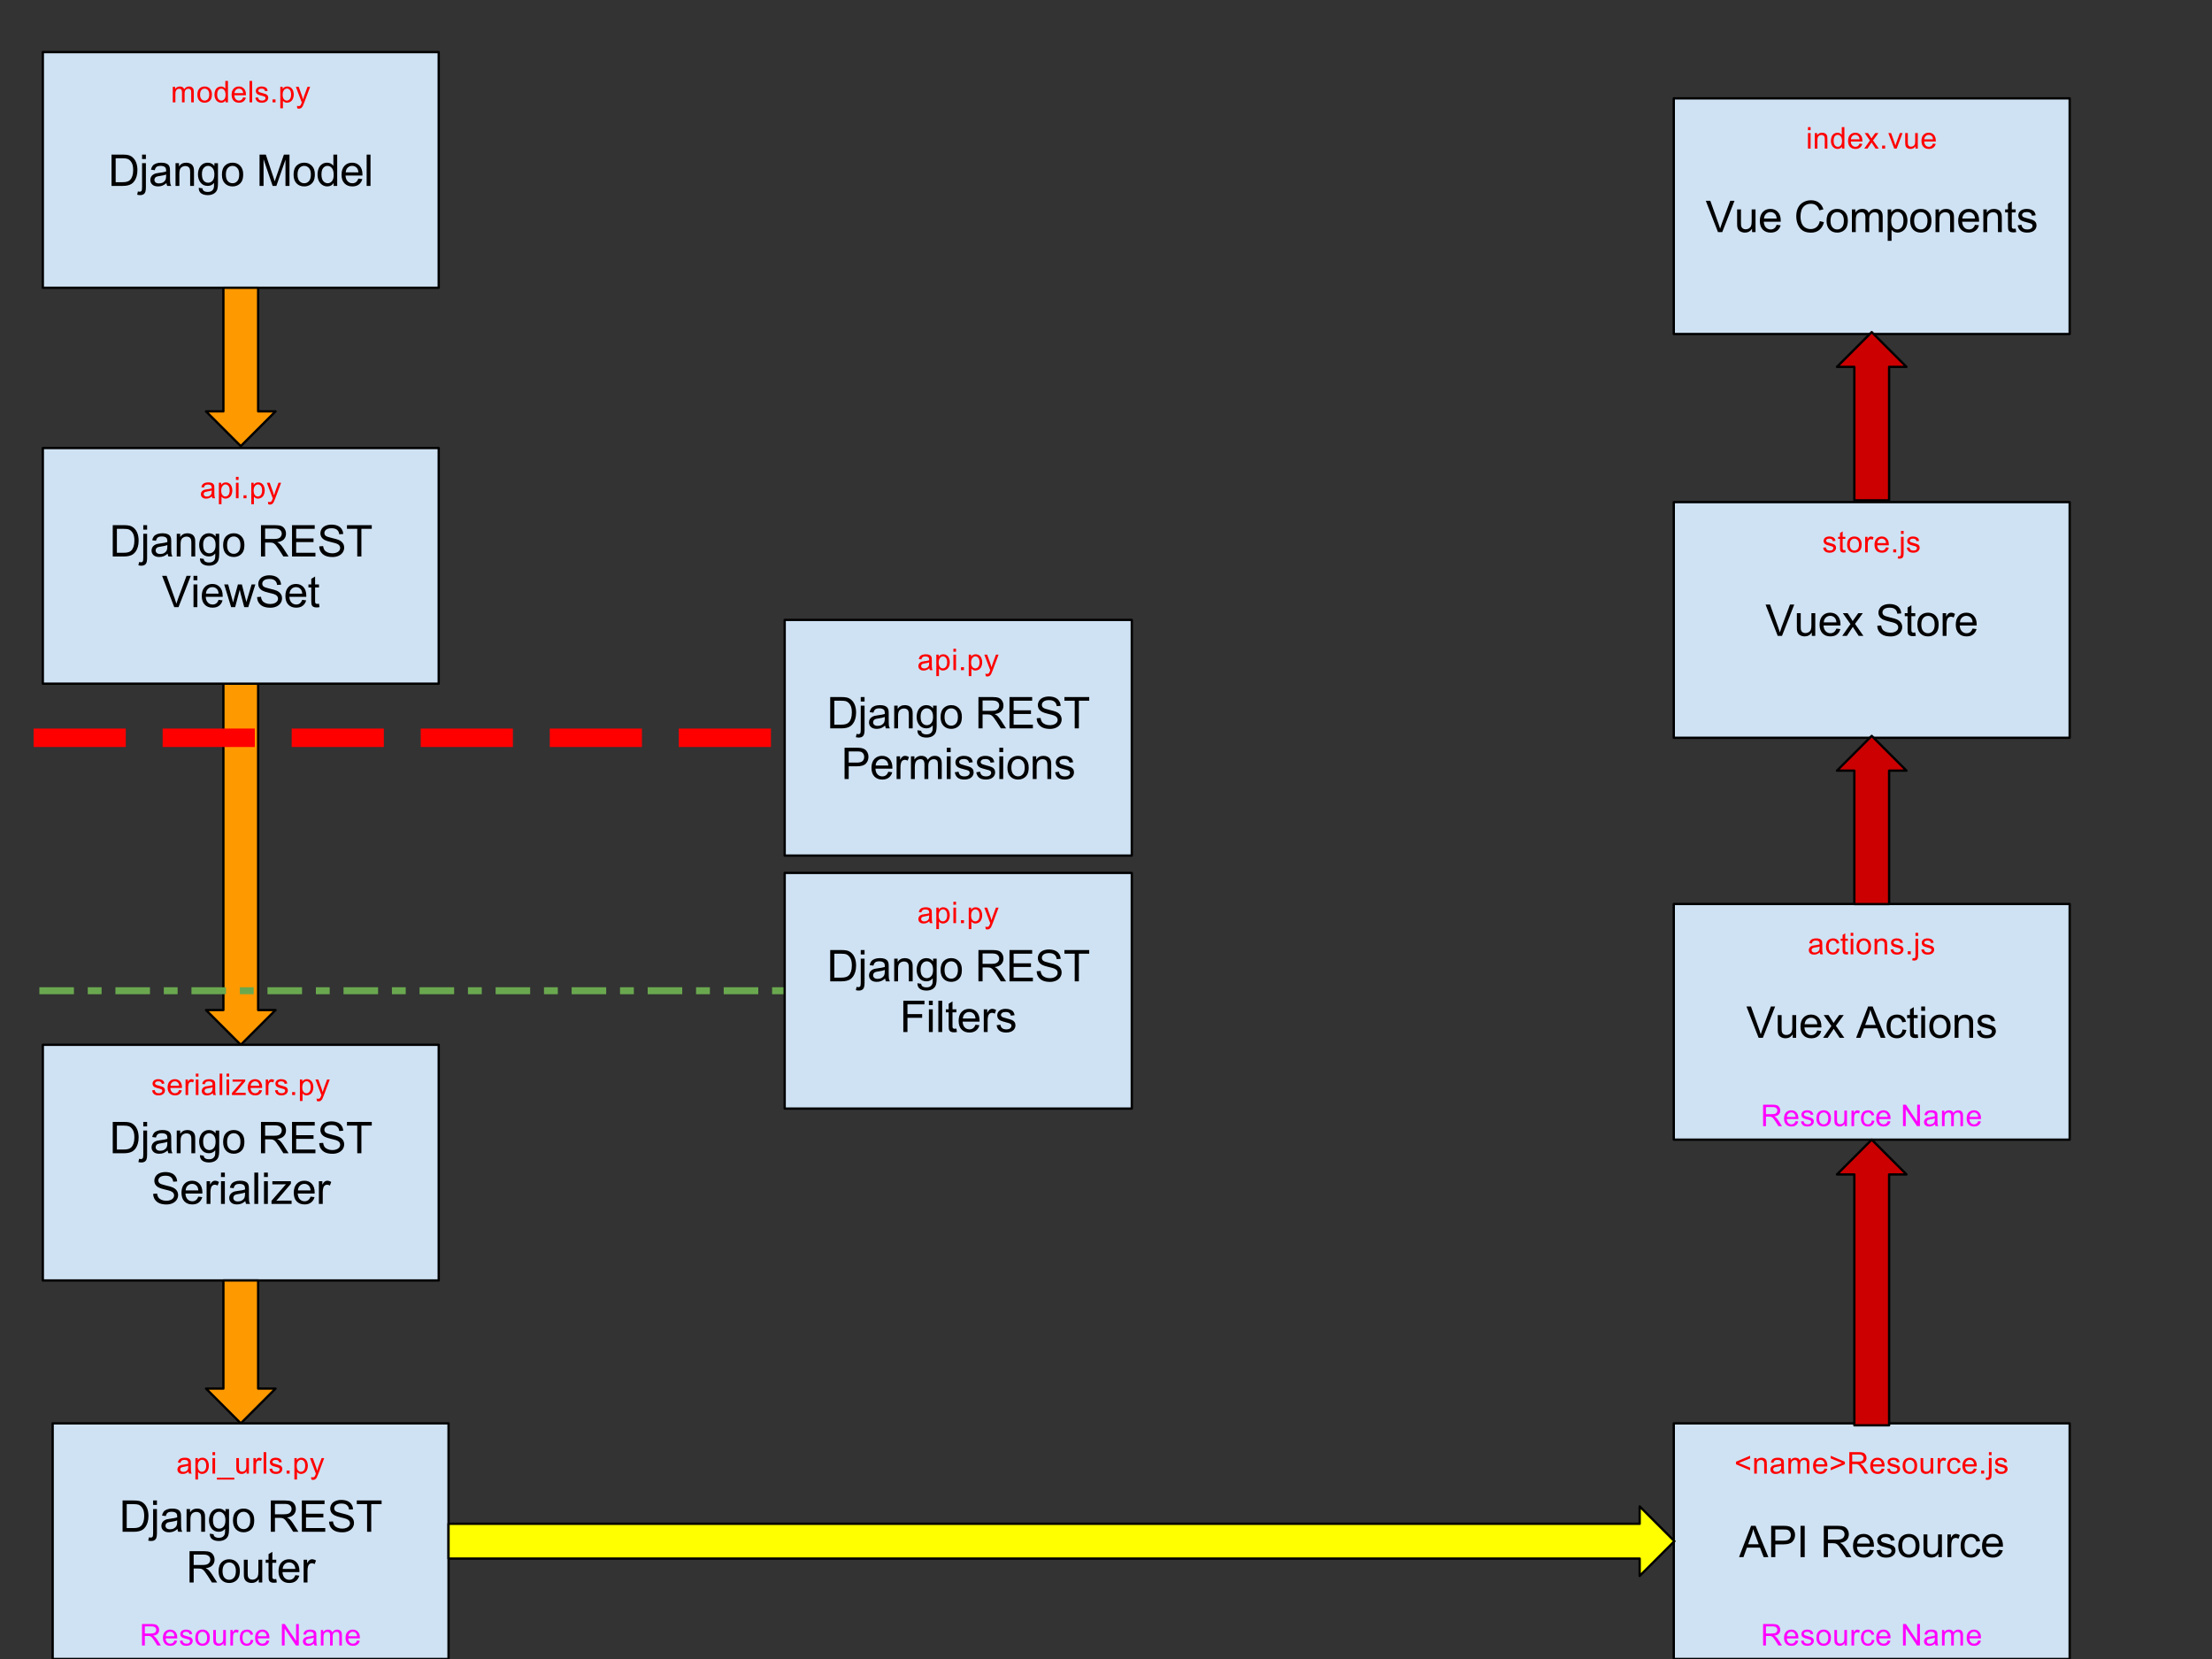 <svg xmlns="http://www.w3.org/2000/svg" fill="none" stroke-linecap="square" stroke-miterlimit="10" viewBox="0 0 960 720">
  <rect x="0" y="0" width="960" height="720" fill="#333333" stroke="none"/>
  <clipPath id="a">
    <path d="M0 0h960v720H0V0z"/>
  </clipPath>
  <g clip-path="url(#a)">
    <path fill="none" d="M0 0h960v720H0z"/>
    <path fill="#f90" fill-rule="evenodd" d="M89.407 438.36h7.543V296.722h15.087V438.36h7.543l-15.087 15.086z"/>
    <path stroke="#000" stroke-linecap="butt" stroke-linejoin="round" d="M89.407 438.36h7.543V296.722h15.087V438.36h7.543l-15.087 15.086z"/>
    <path fill="#cfe2f3" fill-rule="evenodd" d="M18.588 194.454h171.811v102.268H18.588z"/>
    <path stroke="#000" stroke-linecap="butt" stroke-linejoin="round" d="M18.588 194.454h171.811v102.268H18.588z"/>
    <path fill="#000" d="M48.932 241.508v-13.594h4.688q1.578 0 2.422.188 1.156.265 1.984.968 1.078.922 1.61 2.344.53 1.406.53 3.219 0 1.547-.359 2.75-.36 1.187-.922 1.984-.562.782-1.234 1.235-.672.437-1.625.672-.953.234-2.188.234h-4.906zm1.797-1.61h2.906q1.344 0 2.11-.25.765-.25 1.218-.703.641-.64 1-1.718.36-1.078.36-2.625 0-2.125-.703-3.266-.703-1.156-1.703-1.547-.72-.281-2.329-.281H50.73v10.39zm11.457-10.046v-1.938h1.657v1.938h-1.657zm-2.125 15.484l.313-1.422q.5.125.797.125.515 0 .765-.344.25-.328.25-1.687v-10.36h1.657v10.391q0 1.828-.47 2.547-.593.922-2 .922-.671 0-1.312-.172zm12.708-5.047q-.938.797-1.797 1.125-.86.313-1.844.313-1.61 0-2.484-.782-.875-.796-.875-2.03 0-.735.328-1.329t.86-.953q.53-.36 1.202-.547.5-.14 1.485-.25 2.031-.25 2.984-.578v-.438q0-1.015-.469-1.437-.64-.563-1.906-.563-1.172 0-1.734.407-.563.406-.828 1.468l-1.641-.234q.234-1.047.734-1.687.516-.641 1.47-.985.968-.36 2.25-.36 1.265 0 2.046.298.781.297 1.156.75.375.453.516 1.14.094.422.094 1.532v2.234q0 2.328.093 2.953.11.61.438 1.172h-1.75q-.266-.516-.328-1.219zm-.14-3.719q-.907.36-2.735.625-1.032.141-1.453.329-.422.187-.657.546-.234.36-.234.797 0 .672.5 1.125.516.438 1.484.438.97 0 1.72-.422.75-.438 1.108-1.156.266-.578.266-1.672v-.61zm4.078 4.938v-9.86h1.5v1.407q1.094-1.625 3.14-1.625.891 0 1.641.328.75.312 1.11.844.375.515.53 1.218.095.47.095 1.625v6.063H83.05v-6q0-1.016-.203-1.516-.188-.515-.688-.812-.5-.297-1.172-.297-1.062 0-1.844.672-.765.672-.765 2.578v5.375h-1.672zm10.079.812l1.61.25q.109.75.577 1.094.61.453 1.688.453 1.172 0 1.797-.468.625-.454.859-1.282.125-.515.11-2.156-1.094 1.297-2.72 1.297-2.03 0-3.156-1.469-1.109-1.469-1.109-3.515 0-1.407.516-2.594.515-1.203 1.484-1.844.969-.656 2.266-.656 1.75 0 2.875 1.406v-1.187h1.547v8.515q0 2.313-.47 3.266-.468.969-1.484 1.515-1.015.563-2.5.563-1.765 0-2.859-.797-1.078-.797-1.031-2.39zm1.375-5.921q0 1.953.765 2.843.782.89 1.938.89 1.14 0 1.922-.89.781-.89.781-2.781 0-1.812-.812-2.719-.797-.922-1.922-.922-1.11 0-1.891.907-.781.89-.781 2.672zm8.672.187q0-2.734 1.532-4.062 1.265-1.094 3.093-1.094 2.032 0 3.313 1.344 1.297 1.328 1.297 3.671 0 1.907-.578 3-.563 1.079-1.657 1.688-1.078.594-2.375.594-2.062 0-3.343-1.328-1.282-1.329-1.282-3.813zm1.72 0q0 1.89.827 2.828.828.938 2.078.938t2.063-.938q.828-.953.828-2.89 0-1.829-.828-2.766-.828-.938-2.063-.938-1.25 0-2.078.938-.828.937-.828 2.828zm14.714 4.922v-13.594h6.032q1.812 0 2.75.36.953.359 1.515 1.296.563.922.563 2.047 0 1.453-.938 2.453-.922.985-2.89 1.25.718.344 1.093.672.782.735 1.485 1.813l2.375 3.703h-2.266l-1.797-2.828q-.797-1.219-1.312-1.875-.5-.656-.907-.906-.406-.266-.812-.36-.313-.078-1.016-.078h-2.078v6.047h-1.797zm1.797-7.594h3.86q1.234 0 1.921-.25.704-.265 1.063-.828.375-.562.375-1.219 0-.968-.703-1.578-.703-.625-2.219-.625h-4.297v4.5zm11.676 7.594v-13.594h9.844v1.594h-8.047v4.172h7.531v1.594h-7.53v4.625h8.359v1.609H126.74zm11.803-4.375l1.688-.14q.125 1.015.562 1.671.438.656 1.36 1.063.937.406 2.093.406 1.032 0 1.813-.313.797-.312 1.187-.843.391-.532.391-1.157 0-.64-.375-1.109-.375-.484-1.234-.812-.547-.22-2.422-.657-1.875-.453-2.625-.86-.969-.515-1.453-1.265-.47-.75-.47-1.687 0-1.031.579-1.922.594-.906 1.703-1.36 1.125-.468 2.5-.468 1.516 0 2.672.484 1.156.485 1.766 1.438.625.937.672 2.14l-1.72.125q-.14-1.281-.952-1.937-.797-.672-2.36-.672-1.625 0-2.375.61-.75.593-.75 1.437 0 .734.532 1.203.515.469 2.703.969 2.203.5 3.015.875 1.188.547 1.75 1.39.578.828.578 1.922 0 1.094-.625 2.063-.625.953-1.796 1.484-1.157.531-2.61.531-1.844 0-3.094-.531-1.25-.547-1.968-1.625-.703-1.078-.735-2.453zm16.506 4.375v-12h-4.468v-1.594h10.765v1.594h-4.5v12h-1.797zM75.633 263.508l-5.281-13.594h1.953l3.531 9.875q.438 1.188.719 2.219.312-1.11.734-2.219l3.672-9.875h1.844l-5.328 13.594h-1.844zm8.35-11.688v-1.906h1.672v1.906h-1.672zm0 11.688v-9.86h1.672v9.86h-1.672zm10.879-3.172l1.719.219q-.406 1.5-1.516 2.344-1.094.828-2.812.828-2.157 0-3.422-1.328-1.266-1.329-1.266-3.735 0-2.484 1.266-3.86 1.281-1.374 3.328-1.374 1.984 0 3.234 1.344 1.25 1.343 1.25 3.796 0 .141-.015.438h-7.344q.094 1.625.922 2.484.828.86 2.062.86.907 0 1.547-.47.656-.483 1.047-1.546zm-5.484-2.703h5.5q-.11-1.234-.625-1.86-.797-.968-2.078-.968-1.141 0-1.938.781-.781.766-.86 2.047zm10.938 5.875l-3.016-9.86h1.719l1.562 5.688.594 2.125q.031-.156.5-2.031l1.578-5.781h1.72l1.468 5.718.484 1.89.578-1.905 1.688-5.703h1.625l-3.078 9.859h-1.735l-1.578-5.906-.375-1.672-2 7.578h-1.734zm11.254-4.375l1.688-.14q.125 1.015.562 1.671.438.656 1.36 1.063.937.406 2.093.406 1.031 0 1.813-.313.797-.312 1.187-.843.39-.532.39-1.157 0-.64-.374-1.109-.375-.484-1.235-.812-.546-.22-2.421-.657-1.875-.453-2.625-.86-.97-.515-1.454-1.265-.468-.75-.468-1.687 0-1.031.578-1.922.594-.906 1.703-1.36 1.125-.468 2.5-.468 1.516 0 2.672.484 1.156.485 1.765 1.438.625.937.672 2.14l-1.718.125q-.141-1.281-.954-1.937-.796-.672-2.359-.672-1.625 0-2.375.61-.75.593-.75 1.437 0 .734.531 1.203.516.469 2.703.969 2.204.5 3.016.875 1.188.547 1.75 1.39.578.828.578 1.922 0 1.094-.625 2.063-.625.953-1.797 1.484-1.156.531-2.61.531-1.843 0-3.093-.53-1.25-.548-1.969-1.626-.703-1.078-.734-2.453zm19.584 1.203l1.719.219q-.406 1.5-1.516 2.344-1.093.828-2.812.828-2.156 0-3.422-1.328-1.266-1.329-1.266-3.735 0-2.484 1.266-3.86 1.281-1.374 3.328-1.374 1.984 0 3.234 1.344 1.25 1.343 1.25 3.796 0 .141-.015.438h-7.344q.094 1.625.922 2.484.828.86 2.062.86.907 0 1.547-.47.657-.483 1.047-1.546zm-5.484-2.703h5.5q-.11-1.234-.625-1.86-.797-.968-2.078-.968-1.14 0-1.938.781-.781.766-.86 2.047zm12.766 4.375l.235 1.484q-.704.14-1.266.14-.906 0-1.406-.28-.5-.297-.703-.75-.204-.47-.204-1.985v-5.656h-1.234v-1.312h1.234v-2.438l1.657-1v3.438h1.687v1.312h-1.687v5.75q0 .719.078.922.094.203.297.328.203.125.578.125.265 0 .734-.078z"/>
    <path fill="none" d="M18.588 194.454h171.811v25.984H18.588z"/>
    <path fill="red" d="M91.96 215.426q-.624.531-1.218.766-.578.218-1.25.218-1.125 0-1.719-.547-.594-.546-.594-1.39 0-.485.22-.89.234-.423.593-.673.375-.25.828-.375.328-.078 1.016-.172 1.375-.156 2.03-.39.017-.235.017-.297 0-.703-.329-.984-.437-.391-1.296-.391-.813 0-1.204.281-.375.281-.562 1l-1.11-.14q.141-.72.485-1.157.36-.453 1.016-.687.671-.235 1.53-.235.876 0 1.407.204.547.203.797.515.25.297.36.766.046.297.046 1.062v1.516q0 1.594.078 2.016.078.421.282.812h-1.188q-.172-.36-.234-.828zm-.093-2.563q-.625.266-1.86.438-.703.11-1 .234-.296.125-.453.375-.156.235-.156.532 0 .453.344.765.344.297 1.016.297.656 0 1.171-.281.516-.297.766-.797.172-.375.172-1.14v-.423zm3.116 5.97v-9.313h1.03v.875q.376-.516.829-.766.469-.266 1.14-.266.86 0 1.516.454.656.437.985 1.25.343.796.343 1.765 0 1.031-.375 1.86-.36.828-1.078 1.28-.703.438-1.484.438-.563 0-1.016-.234-.453-.25-.75-.625v3.281h-1.14zm1.03-5.907q0 1.297.532 1.922.531.625 1.266.625.765 0 1.312-.64.547-.657.547-2 0-1.298-.531-1.938-.531-.64-1.266-.64-.734 0-1.297.687-.562.671-.562 1.984zm6.382-4.656v-1.328h1.14v1.328h-1.14zm0 7.984v-6.734h1.14v6.734h-1.14zm3.29 0v-1.297h1.296v1.297h-1.297zm3.374 2.578v-9.312h1.031v.875q.375-.516.828-.766.47-.266 1.141-.266.86 0 1.516.454.656.437.984 1.25.344.796.344 1.765 0 1.031-.375 1.86-.36.828-1.078 1.28-.703.438-1.485.438-.562 0-1.015-.234-.453-.25-.75-.625v3.281h-1.14zm1.031-5.906q0 1.297.532 1.922.53.625 1.265.625.766 0 1.313-.64.547-.657.547-2 0-1.298-.532-1.938-.53-.64-1.265-.64-.735 0-1.297.687-.563.671-.563 1.984zm6.335 5.922l-.141-1.063q.375.094.656.094.39 0 .61-.125.234-.125.375-.36.109-.171.359-.843l.094-.281-2.563-6.75h1.235l1.406 3.89q.266.75.484 1.563.203-.781.469-1.531l1.453-3.922h1.14l-2.562 6.843q-.422 1.11-.64 1.532-.313.562-.703.828-.391.265-.938.265-.328 0-.734-.14z"/>
    <path fill="#cfe2f3" fill-rule="evenodd" d="M18.588 22.627h171.811v102.268H18.588z"/>
    <path stroke="#000" stroke-linecap="butt" stroke-linejoin="round" d="M18.588 22.627h171.811v102.268H18.588z"/>
    <path fill="#000" d="M48.404 80.681V67.087h4.687q1.578 0 2.422.188 1.156.266 1.985.969 1.078.922 1.609 2.343.531 1.407.531 3.22 0 1.546-.36 2.75-.359 1.187-.921 1.984-.563.78-1.234 1.234-.672.437-1.625.672-.954.234-2.188.234h-4.906zm1.797-1.61h2.906q1.344 0 2.11-.25.765-.25 1.218-.702.64-.641 1-1.72.36-1.077.36-2.624 0-2.125-.704-3.266-.703-1.156-1.703-1.547-.719-.28-2.328-.28H50.2v10.39zm11.457-10.046v-1.938h1.656v1.938h-1.656zm-2.125 15.484l.313-1.422q.5.125.796.125.516 0 .766-.343.25-.328.25-1.688v-10.36h1.656v10.391q0 1.829-.468 2.547-.594.922-2 .922-.672 0-1.313-.172zm12.707-5.047q-.937.797-1.797 1.125-.859.313-1.843.313-1.61 0-2.485-.781-.875-.797-.875-2.032 0-.734.328-1.328.329-.593.86-.953.531-.36 1.203-.547.5-.14 1.484-.25 2.032-.25 2.985-.578v-.437q0-1.016-.469-1.438-.64-.562-1.906-.562-1.172 0-1.735.406-.562.406-.828 1.469l-1.64-.235q.234-1.047.734-1.687.516-.64 1.469-.985.968-.359 2.25-.359 1.265 0 2.047.297.78.297 1.156.75.375.453.515 1.14.094.422.094 1.532v2.234q0 2.328.094 2.953.11.61.437 1.172h-1.75q-.265-.515-.328-1.219zm-.14-3.718q-.907.359-2.735.625-1.03.14-1.453.328-.422.187-.656.547-.234.359-.234.797 0 .671.5 1.125.515.437 1.484.437t1.719-.422q.75-.437 1.11-1.156.265-.578.265-1.672v-.61zm4.079 4.937v-9.86h1.5v1.407q1.093-1.625 3.14-1.625.89 0 1.64.328.75.313 1.11.844.375.516.531 1.219.094.468.094 1.625v6.062h-1.672v-6q0-1.015-.203-1.515-.187-.516-.687-.813-.5-.297-1.172-.297-1.063 0-1.844.672-.766.672-.766 2.578v5.375H76.18zm10.078.813l1.61.25q.11.75.578 1.093.61.454 1.687.454 1.172 0 1.797-.47.625-.452.86-1.28.125-.516.109-2.157-1.094 1.297-2.719 1.297-2.031 0-3.156-1.469-1.11-1.468-1.11-3.515 0-1.406.516-2.594.516-1.203 1.485-1.844.968-.656 2.265-.656 1.75 0 2.875 1.406v-1.187h1.547v8.515q0 2.313-.469 3.266-.468.969-1.484 1.516-1.016.562-2.5.562-1.766 0-2.86-.797-1.077-.797-1.03-2.39zm1.375-5.922q0 1.953.766 2.844.781.89 1.938.89 1.14 0 1.921-.89.782-.891.782-2.782 0-1.812-.813-2.718-.797-.922-1.922-.922-1.11 0-1.89.906-.782.89-.782 2.672zm8.673.187q0-2.734 1.531-4.062 1.266-1.094 3.094-1.094 2.031 0 3.312 1.344 1.297 1.328 1.297 3.672 0 1.906-.578 3-.562 1.078-1.656 1.687-1.078.594-2.375.594-2.063 0-3.344-1.328-1.281-1.328-1.281-3.813zm1.719 0q0 1.89.828 2.828t2.078.938q1.25 0 2.062-.938.829-.953.829-2.89 0-1.828-.829-2.766-.828-.937-2.062-.937-1.25 0-2.078.937-.828.938-.828 2.828zm14.621 4.922V67.087h2.719l3.219 9.625q.437 1.344.64 2.016.235-.75.735-2.187l3.25-9.454h2.422v13.594h-1.735v-11.39l-3.953 11.39h-1.625l-3.937-11.578v11.578h-1.735zm14.76-4.922q0-2.734 1.531-4.062 1.266-1.094 3.094-1.094 2.031 0 3.312 1.344 1.297 1.328 1.297 3.672 0 1.906-.578 3-.562 1.078-1.656 1.687-1.078.594-2.375.594-2.063 0-3.344-1.328-1.281-1.328-1.281-3.813zm1.719 0q0 1.89.828 2.828t2.078.938q1.25 0 2.062-.938.828-.953.828-2.89 0-1.828-.828-2.766-.828-.937-2.062-.937-1.25 0-2.078.937-.828.938-.828 2.828zm15.672 4.922v-1.25q-.937 1.469-2.75 1.469-1.172 0-2.172-.64-.984-.657-1.531-1.813-.531-1.172-.531-2.688 0-1.468.484-2.672.5-1.203 1.469-1.843.984-.641 2.203-.641.89 0 1.578.375.703.375 1.14.984v-4.875h1.657v13.594h-1.547zm-5.281-4.922q0 1.89.797 2.828.812.938 1.89.938 1.094 0 1.86-.89.765-.891.765-2.735 0-2.016-.78-2.953-.782-.953-1.923-.953-1.11 0-1.86.906t-.75 2.86zm16.016 1.75l1.719.219q-.406 1.5-1.516 2.344-1.093.828-2.812.828-2.156 0-3.422-1.328t-1.266-3.735q0-2.484 1.266-3.859 1.281-1.375 3.328-1.375 1.984 0 3.234 1.344t1.25 3.797q0 .14-.015.437h-7.344q.094 1.625.922 2.485.828.859 2.062.859.907 0 1.547-.469.657-.484 1.047-1.547zm-5.484-2.703h5.5q-.11-1.234-.625-1.86-.797-.968-2.078-.968-1.14 0-1.938.781-.781.766-.86 2.047zm9.079 5.875V67.087h1.672v13.594h-1.672z"/>
    <path fill="none" d="M18.588 22.627h171.811v25.985H18.588z"/>
    <path fill="red" d="M74.98 44.427v-6.734h1.016v.937q.328-.5.844-.796.531-.297 1.203-.297.75 0 1.219.312.484.313.687.86.797-1.172 2.078-1.172 1 0 1.532.562.547.547.547 1.703v4.625H82.98v-4.25q0-.687-.11-.984-.11-.297-.406-.484-.297-.188-.688-.188-.718 0-1.187.484-.469.47-.469 1.5v3.922h-1.14v-4.375q0-.765-.282-1.14-.281-.391-.906-.391-.484 0-.89.266-.407.25-.594.734-.188.484-.188 1.406v3.5h-1.14zm10.681-3.375q0-1.875 1.031-2.765.875-.75 2.125-.75 1.391 0 2.266.906.89.906.89 2.516 0 1.296-.39 2.046-.39.75-1.14 1.172-.75.407-1.626.407-1.422 0-2.297-.907-.859-.906-.859-2.625zm1.172 0q0 1.297.562 1.953.563.641 1.422.641.844 0 1.407-.64.578-.657.578-1.985 0-1.25-.578-1.89-.563-.657-1.407-.657-.859 0-1.422.64-.562.641-.562 1.938zm11.037 3.375v-.843q-.64 1-1.89 1-.797 0-1.485-.438-.671-.453-1.046-1.25-.375-.797-.375-1.828 0-1.016.343-1.828.344-.828 1.016-1.266.672-.437 1.5-.437.61 0 1.078.265.484.25.781.657v-3.344h1.141v9.312H97.87zm-3.609-3.36q0 1.298.531 1.938.547.641 1.297.641.75 0 1.266-.61.531-.624.531-1.874 0-1.391-.531-2.032-.531-.656-1.313-.656-.765 0-1.28.625-.5.625-.5 1.969zm11.256 1.188l1.188.141q-.281 1.047-1.047 1.625-.75.563-1.922.563-1.484 0-2.36-.907-.859-.922-.859-2.562 0-1.703.875-2.64.89-.938 2.282-.938 1.359 0 2.203.922.86.921.86 2.578v.312h-5.032q.062 1.11.625 1.703.562.594 1.406.594.64 0 1.078-.328.453-.344.703-1.063zm-3.75-1.843h3.766q-.078-.86-.438-1.282-.546-.656-1.406-.656-.797 0-1.328.531-.531.516-.594 1.407zm6.522 4.015v-9.312h1.14v9.312h-1.14zm2.54-2.015l1.124-.172q.094.672.532 1.047.437.359 1.218.359.782 0 1.157-.312.39-.329.39-.766 0-.39-.344-.61-.234-.156-1.171-.39-1.25-.313-1.735-.547-.484-.234-.734-.64-.25-.407-.25-.907 0-.453.203-.828.203-.39.562-.64.266-.204.72-.329.468-.14 1-.14.78 0 1.374.234.61.219.89.61.298.39.407 1.046l-1.125.157q-.078-.532-.437-.813-.36-.297-1.032-.297-.78 0-1.125.266-.343.25-.343.61 0 .218.14.39.14.187.438.312.172.063 1.015.282 1.22.328 1.688.53.484.204.75.61.281.39.281.969 0 .578-.344 1.078-.328.5-.953.781-.625.282-1.422.282-1.312 0-2-.547-.687-.547-.875-1.625zm7.445 2.015V43.13h1.297v1.297h-1.297zm3.375 2.578v-9.312h1.03v.875q.376-.516.829-.766.469-.265 1.14-.265.86 0 1.516.453.656.437.985 1.25.343.797.343 1.765 0 1.032-.375 1.86-.36.828-1.078 1.281-.703.438-1.484.438-.563 0-1.016-.235-.453-.25-.75-.625v3.281h-1.14zm1.03-5.906q0 1.297.532 1.922.531.625 1.266.625.765 0 1.312-.64.547-.657.547-2 0-1.297-.531-1.938-.531-.64-1.266-.64-.734 0-1.297.687-.562.672-.562 1.984zm6.335 5.922l-.14-1.062q.375.093.656.093.39 0 .61-.125.234-.125.374-.36.11-.171.36-.843.03-.094.093-.281l-2.562-6.75h1.234l1.406 3.89q.266.75.485 1.563.203-.781.469-1.531l1.453-3.922h1.14l-2.562 6.844q-.422 1.109-.64 1.53-.313.563-.704.829-.39.266-.937.266-.329 0-.735-.141z"/>
    <path fill="#cfe2f3" fill-rule="evenodd" d="M18.588 453.446h171.811v102.268H18.588z"/>
    <path stroke="#000" stroke-linecap="butt" stroke-linejoin="round" d="M18.588 453.446h171.811v102.268H18.588z"/>
    <path fill="#000" d="M48.932 500.5v-13.594h4.688q1.578 0 2.422.188 1.156.265 1.984.969 1.078.921 1.61 2.343.53 1.407.53 3.22 0 1.546-.359 2.75-.36 1.187-.922 1.983-.562.782-1.234 1.235-.672.437-1.625.672-.953.234-2.188.234h-4.906zm1.797-1.61h2.906q1.344 0 2.11-.25.765-.25 1.218-.702.641-.641 1-1.72.36-1.077.36-2.624 0-2.125-.703-3.266-.703-1.156-1.703-1.547-.72-.28-2.329-.28H50.73v10.39zm11.457-10.046v-1.938h1.657v1.938h-1.657zm-2.125 15.484l.313-1.422q.5.125.797.125.515 0 .765-.343.25-.329.25-1.688v-10.36h1.657v10.391q0 1.828-.47 2.547-.593.922-2 .922-.671 0-1.312-.172zm12.708-5.047q-.938.797-1.797 1.125-.86.313-1.844.313-1.61 0-2.484-.781-.875-.797-.875-2.032 0-.734.328-1.328.328-.594.86-.953.53-.36 1.202-.547.5-.14 1.485-.25 2.031-.25 2.984-.578v-.437q0-1.016-.469-1.438-.64-.562-1.906-.562-1.172 0-1.734.406-.563.406-.828 1.469l-1.641-.235q.234-1.047.734-1.687.516-.64 1.47-.985.968-.36 2.25-.36 1.265 0 2.046.298.781.297 1.156.75.375.453.516 1.14.094.422.094 1.532v2.234q0 2.328.093 2.953.11.61.438 1.172h-1.75q-.266-.516-.328-1.219zm-.14-3.718q-.907.359-2.735.625-1.032.14-1.453.328-.422.187-.657.547-.234.359-.234.796 0 .672.5 1.125.516.438 1.484.438.97 0 1.72-.422.75-.437 1.108-1.156.266-.578.266-1.672v-.61zm4.078 4.937v-9.86h1.5v1.407q1.094-1.625 3.14-1.625.891 0 1.641.328.75.313 1.11.844.375.515.53 1.219.095.468.095 1.625v6.062H83.05v-6q0-1.016-.203-1.516-.188-.515-.688-.812-.5-.297-1.172-.297-1.062 0-1.844.672-.765.672-.765 2.578v5.375h-1.672zm10.079.813l1.61.25q.109.75.577 1.093.61.453 1.688.453 1.172 0 1.797-.468.625-.453.859-1.282.125-.515.11-2.156-1.094 1.297-2.72 1.297-2.03 0-3.156-1.469-1.109-1.468-1.109-3.515 0-1.407.516-2.594.515-1.203 1.484-1.844.969-.656 2.266-.656 1.75 0 2.875 1.406v-1.187h1.547v8.515q0 2.313-.47 3.266-.468.969-1.484 1.516-1.015.562-2.5.562-1.765 0-2.859-.797-1.078-.797-1.031-2.39zm1.375-5.922q0 1.953.765 2.843.782.891 1.938.891 1.14 0 1.922-.89.781-.891.781-2.782 0-1.812-.812-2.719-.797-.921-1.922-.921-1.11 0-1.891.906-.781.89-.781 2.672zm8.672.187q0-2.734 1.532-4.062 1.265-1.094 3.093-1.094 2.032 0 3.313 1.344 1.297 1.328 1.297 3.672 0 1.906-.578 3-.563 1.078-1.657 1.687-1.078.594-2.375.594-2.062 0-3.343-1.328-1.282-1.328-1.282-3.813zm1.72 0q0 1.89.827 2.828.828.938 2.078.938t2.063-.938q.828-.953.828-2.89 0-1.828-.828-2.766-.828-.937-2.063-.937-1.25 0-2.078.937-.828.938-.828 2.828zm14.714 4.922v-13.594h6.032q1.812 0 2.75.36.953.36 1.515 1.297.563.921.563 2.046 0 1.454-.938 2.454-.922.984-2.89 1.25.718.343 1.093.671.782.735 1.485 1.813l2.375 3.703h-2.266l-1.797-2.828q-.797-1.219-1.312-1.875-.5-.656-.907-.906-.406-.266-.812-.36-.313-.078-1.016-.078h-2.078v6.047h-1.797zm1.797-7.594h3.86q1.234 0 1.921-.25.704-.265 1.063-.828.375-.562.375-1.219 0-.968-.703-1.578-.703-.625-2.219-.625h-4.297v4.5zm11.676 7.594v-13.594h9.844v1.594h-8.047v4.172h7.531v1.594h-7.53v4.625h8.359v1.61H126.74zm11.803-4.375l1.688-.14q.125 1.015.562 1.671.438.657 1.36 1.063.937.406 2.093.406 1.032 0 1.813-.312.797-.313 1.187-.844.391-.531.391-1.156 0-.641-.375-1.11-.375-.484-1.234-.812-.547-.22-2.422-.657-1.875-.453-2.625-.859-.969-.516-1.453-1.266-.47-.75-.47-1.687 0-1.031.579-1.922.594-.906 1.703-1.36 1.125-.468 2.5-.468 1.516 0 2.672.484 1.156.485 1.766 1.438.625.937.672 2.14l-1.72.125q-.14-1.28-.952-1.937-.797-.672-2.36-.672-1.625 0-2.375.61-.75.593-.75 1.437 0 .734.532 1.203.515.469 2.703.969 2.203.5 3.015.875 1.188.547 1.75 1.39.578.829.578 1.922 0 1.094-.625 2.063-.625.953-1.796 1.484-1.157.531-2.61.531-1.844 0-3.094-.53-1.25-.548-1.968-1.626-.703-1.078-.735-2.453zm16.506 4.375v-12h-4.468v-1.594h10.765v1.594h-4.5v12h-1.797zM66.473 518.125l1.688-.14q.125 1.015.562 1.671.438.657 1.36 1.063.937.406 2.094.406 1.03 0 1.812-.312.797-.313 1.188-.844.39-.531.39-1.156 0-.641-.375-1.11-.375-.484-1.234-.812-.547-.22-2.422-.657-1.875-.453-2.625-.859-.969-.516-1.453-1.266-.469-.75-.469-1.687 0-1.031.578-1.922.594-.906 1.703-1.36 1.125-.468 2.5-.468 1.516 0 2.672.484 1.156.485 1.766 1.438.625.937.672 2.14l-1.719.125q-.14-1.28-.953-1.937-.797-.672-2.36-.672-1.625 0-2.375.61-.75.593-.75 1.437 0 .734.532 1.203.515.469 2.703.969 2.203.5 3.015.875 1.188.547 1.75 1.39.579.829.579 1.922 0 1.094-.625 2.063-.625.953-1.797 1.484-1.157.531-2.61.531-1.843 0-3.093-.53-1.25-.548-1.97-1.626-.702-1.078-.734-2.453zm19.585 1.203l1.718.219q-.406 1.5-1.515 2.344-1.094.828-2.813.828-2.156 0-3.422-1.328-1.265-1.328-1.265-3.735 0-2.484 1.265-3.86 1.282-1.374 3.329-1.374 1.984 0 3.234 1.344 1.25 1.343 1.25 3.797 0 .14-.016.437H80.48q.093 1.625.921 2.484.829.86 2.063.86.906 0 1.547-.469.656-.484 1.047-1.547zm-5.485-2.703h5.5q-.11-1.234-.625-1.86-.797-.968-2.078-.968-1.14 0-1.937.781-.782.766-.86 2.047zm9.095 5.875v-9.86h1.5v1.5q.578-1.046 1.062-1.374.485-.344 1.078-.344.844 0 1.72.547l-.579 1.547q-.61-.36-1.234-.36-.547 0-.985.328-.422.329-.61.907-.28.89-.28 1.953v5.156h-1.672zm6.244-11.687v-1.907h1.672v1.907h-1.672zm0 11.687v-9.86h1.672v9.86h-1.672zm10.566-1.219q-.937.797-1.796 1.125-.86.313-1.844.313-1.61 0-2.485-.781-.875-.797-.875-2.032 0-.734.329-1.328.328-.594.859-.953.531-.36 1.203-.547.5-.14 1.484-.25 2.032-.25 2.985-.578v-.437q0-1.016-.469-1.438-.64-.562-1.906-.562-1.172 0-1.735.406-.562.406-.828 1.469l-1.64-.235q.234-1.047.734-1.687.516-.64 1.469-.985.969-.36 2.25-.36 1.265 0 2.047.298.78.297 1.156.75.375.453.516 1.14.093.422.093 1.532v2.234q0 2.328.094 2.953.11.61.438 1.172h-1.75q-.266-.516-.329-1.219zm-.14-3.718q-.906.359-2.735.625-1.03.14-1.453.328-.422.187-.656.547-.234.359-.234.796 0 .672.5 1.125.515.438 1.484.438t1.719-.422q.75-.437 1.11-1.156.265-.578.265-1.672v-.61zm4.047 4.937v-13.594h1.672V522.5h-1.672zm4.192-11.687v-1.907h1.672v1.907h-1.672zm0 11.687v-9.86h1.672v9.86h-1.672zm3.254 0v-1.36l6.266-7.187q-1.063.047-1.875.047h-4.016v-1.36h8.047v1.11L120.91 520l-1.015 1.14q1.11-.077 2.094-.077h4.562v1.437h-8.719zm16.953-3.172l1.72.219q-.407 1.5-1.516 2.344-1.094.828-2.813.828-2.156 0-3.422-1.328-1.265-1.328-1.265-3.735 0-2.484 1.265-3.86 1.281-1.374 3.328-1.374 1.985 0 3.235 1.344 1.25 1.343 1.25 3.797 0 .14-.016.437h-7.344q.094 1.625.922 2.484.828.86 2.063.86.906 0 1.547-.469.656-.484 1.046-1.547zm-5.484-2.703h5.5q-.11-1.234-.625-1.86-.797-.968-2.078-.968-1.14 0-1.938.781-.78.766-.859 2.047zm9.094 5.875v-9.86h1.5v1.5q.579-1.046 1.063-1.374.484-.344 1.078-.344.844 0 1.719.547l-.578 1.547q-.61-.36-1.235-.36-.547 0-.984.328-.422.329-.61.907-.28.89-.28 1.953v5.156h-1.673z"/>
    <path fill="none" d="M18.588 453.446h171.811v25.984H18.588z"/>
    <path fill="red" d="M66.015 473.23l1.125-.171q.094.672.531 1.047.438.359 1.22.359.78 0 1.155-.313.391-.328.391-.765 0-.39-.344-.61-.234-.156-1.172-.39-1.25-.313-1.734-.547-.484-.234-.734-.64-.25-.407-.25-.907 0-.453.203-.828.203-.39.562-.64.266-.204.719-.329.469-.14 1-.14.781 0 1.375.234.61.219.89.61.297.39.407 1.046l-1.125.156q-.078-.53-.438-.812-.359-.297-1.03-.297-.782 0-1.126.266-.344.25-.344.61 0 .218.141.39.14.187.437.312.172.063 1.016.281 1.219.329 1.688.532.484.203.75.61.28.39.28.968t-.343 1.078q-.328.5-.953.781t-1.422.281q-1.312 0-2-.546-.687-.547-.875-1.625zm11.727-.156l1.187.14q-.281 1.048-1.047 1.626-.75.562-1.922.562-1.484 0-2.359-.906-.86-.922-.86-2.562 0-1.703.876-2.64.89-.938 2.28-.938 1.36 0 2.204.921.86.922.86 2.579v.312h-5.032q.063 1.11.625 1.703.563.594 1.406.594.641 0 1.079-.328.453-.344.703-1.063zm-3.75-1.843h3.765q-.078-.86-.437-1.282-.547-.656-1.406-.656-.797 0-1.329.531-.53.516-.593 1.407zm6.537 4.015v-6.734h1.031v1.015q.391-.718.72-.937.343-.234.734-.234.578 0 1.171.359l-.39 1.062q-.422-.25-.828-.25-.375 0-.688.235-.297.219-.422.625-.187.61-.187 1.328v3.531h-1.14zm4.454-7.984v-1.328h1.14v1.328h-1.14zm0 7.984v-6.734h1.14v6.734h-1.14zm7.352-.828q-.625.531-1.219.766-.578.218-1.25.218-1.125 0-1.719-.546-.593-.547-.593-1.391 0-.484.218-.89.235-.423.594-.673.375-.25.828-.375.328-.078 1.016-.171 1.375-.157 2.031-.391.016-.234.016-.297 0-.703-.328-.984-.438-.39-1.297-.39-.813 0-1.203.28-.375.282-.563 1l-1.11-.14q.141-.72.485-1.157.36-.453 1.016-.687.672-.234 1.531-.234.875 0 1.406.203.547.203.797.515.25.297.36.766.046.297.046 1.062v1.516q0 1.594.078 2.016.079.422.282.812h-1.188q-.172-.36-.234-.828zm-.094-2.562q-.625.265-1.86.437-.702.11-1 .234-.296.125-.452.375-.157.235-.157.532 0 .453.344.765.344.297 1.016.297.656 0 1.172-.281.515-.297.765-.797.172-.375.172-1.14v-.422zm3.084 3.39v-9.312h1.141v9.312h-1.14zm2.993-7.984v-1.328h1.14v1.328h-1.14zm0 7.984v-6.734h1.14v6.734h-1.14zm2.352 0v-.922l4.296-4.937q-.734.047-1.296.047h-2.735v-.922h5.5v.75l-3.64 4.281-.72.781q.782-.062 1.454-.062h3.11v.984h-5.97zm11.882-2.172l1.188.14q-.281 1.048-1.047 1.626-.75.562-1.922.562-1.484 0-2.36-.906-.859-.922-.859-2.562 0-1.703.875-2.64.891-.938 2.282-.938 1.359 0 2.203.921.86.922.86 2.579v.312h-5.032q.062 1.11.625 1.703.562.594 1.406.594.64 0 1.078-.328.453-.344.703-1.063zm-3.75-1.843h3.766q-.078-.86-.438-1.282-.546-.656-1.406-.656-.797 0-1.328.531-.531.516-.594 1.407zm6.538 4.015v-6.734h1.031v1.015q.39-.718.719-.937.344-.234.734-.234.578 0 1.172.359l-.39 1.062q-.422-.25-.829-.25-.375 0-.687.235-.297.219-.422.625-.188.61-.188 1.328v3.531h-1.14zm4-2.015l1.126-.172q.093.672.53 1.047.438.359 1.22.359.78 0 1.156-.313.39-.328.39-.765 0-.39-.343-.61-.235-.156-1.172-.39-1.25-.313-1.734-.547-.485-.234-.735-.64-.25-.407-.25-.907 0-.453.203-.828.203-.39.563-.64.265-.204.719-.329.468-.14 1-.14.78 0 1.375.234.609.219.89.61.297.39.406 1.046l-1.125.156q-.078-.53-.437-.812-.36-.297-1.031-.297-.782 0-1.125.266-.344.25-.344.61 0 .218.14.39.141.187.438.312.172.063 1.016.281 1.218.329 1.687.532.485.203.75.61.281.39.281.968t-.343 1.078q-.328.5-.953.781t-1.422.281q-1.313 0-2-.546-.688-.547-.875-1.625zm7.446 2.015v-1.297h1.297v1.297h-1.297zm3.375 2.578v-9.312h1.031v.875q.375-.516.828-.766.469-.265 1.14-.265.86 0 1.516.453.657.437.985 1.25.344.797.344 1.765 0 1.032-.375 1.86-.36.828-1.079 1.28-.703.438-1.484.438-.562 0-1.016-.234-.453-.25-.75-.625v3.281h-1.14zm1.031-5.906q0 1.297.531 1.922.532.625 1.266.625.766 0 1.312-.64.547-.657.547-2 0-1.298-.53-1.938-.532-.64-1.267-.64-.734 0-1.296.687-.563.672-.563 1.984zm6.334 5.922l-.14-1.063q.375.094.656.094.39 0 .61-.125.234-.125.374-.36.11-.171.36-.843l.094-.281-2.563-6.75h1.234l1.407 3.89q.265.75.484 1.563.203-.781.469-1.531l1.453-3.922h1.14l-2.562 6.844q-.422 1.109-.64 1.53-.313.563-.704.829-.39.266-.937.266-.328 0-.735-.141z"/>
    <path fill="none" d="M18.588 320.186H356.66"/>
    <path stroke="red" stroke-dasharray="32.0,24.0" stroke-linecap="butt" stroke-linejoin="round" stroke-width="8" d="M18.588 320.186H356.66"/>
    <path fill="none" d="M18.588 429.979H356.66"/>
    <path stroke="#6aa84f" stroke-dasharray="12.0,9.0,3.0,9.0" stroke-linecap="butt" stroke-linejoin="round" stroke-width="3" d="M18.588 429.979H356.66"/>
    <path fill="#cfe2f3" fill-rule="evenodd" d="M340.547 269.053H491.19V371.32H340.547z"/>
    <path stroke="#000" stroke-linecap="butt" stroke-linejoin="round" d="M340.547 269.053H491.19V371.32H340.547z"/>
    <path fill="#000" d="M360.307 316.106v-13.593h4.688q1.578 0 2.422.187 1.156.266 1.984.969 1.078.922 1.61 2.344.53 1.406.53 3.218 0 1.547-.359 2.75-.36 1.188-.922 1.985-.562.781-1.234 1.234-.672.438-1.625.672-.953.234-2.187.234h-4.907zm1.797-1.609h2.906q1.344 0 2.11-.25.765-.25 1.219-.703.64-.64 1-1.719.359-1.078.359-2.625 0-2.125-.703-3.266-.703-1.156-1.703-1.546-.72-.282-2.328-.282h-2.86v10.391zm11.457-10.047v-1.937h1.657v1.937h-1.657zm-2.125 15.484l.313-1.421q.5.125.797.125.515 0 .765-.344.25-.328.25-1.688v-10.359h1.657v10.39q0 1.829-.469 2.547-.594.922-2 .922-.672 0-1.313-.172zm12.708-5.046q-.938.796-1.797 1.125-.86.312-1.844.312-1.61 0-2.484-.781-.875-.797-.875-2.031 0-.735.328-1.329.328-.593.86-.953.53-.359 1.202-.547.5-.14 1.485-.25 2.031-.25 2.984-.578v-.437q0-1.016-.469-1.438-.64-.562-1.906-.562-1.172 0-1.734.406-.563.406-.828 1.469l-1.64-.235q.233-1.046.733-1.687.516-.64 1.47-.984.968-.36 2.25-.36 1.265 0 2.046.297.781.297 1.156.75.375.453.516 1.14.094.423.094 1.532v2.234q0 2.328.093 2.953.11.61.438 1.172h-1.75q-.266-.515-.328-1.218zm-.14-3.72q-.907.36-2.735.626-1.031.14-1.453.328-.422.187-.657.547-.234.36-.234.797 0 .672.5 1.125.516.437 1.484.437.97 0 1.72-.422.75-.437 1.109-1.156.265-.578.265-1.672v-.61zm4.078 4.938v-9.859h1.5v1.406q1.094-1.625 3.14-1.625.891 0 1.641.328.75.313 1.11.844.375.516.53 1.219.095.469.095 1.625v6.062h-1.672v-6q0-1.015-.203-1.515-.188-.516-.688-.813-.5-.297-1.172-.297-1.062 0-1.843.672-.766.672-.766 2.578v5.375h-1.672zm10.079.813l1.61.25q.109.75.577 1.094.61.453 1.688.453 1.172 0 1.797-.469.625-.453.86-1.281.124-.516.109-2.157-1.094 1.297-2.72 1.297-2.03 0-3.155-1.468-1.11-1.47-1.11-3.516 0-1.406.516-2.594.515-1.203 1.484-1.844.969-.656 2.266-.656 1.75 0 2.875 1.406v-1.187h1.547v8.516q0 2.312-.47 3.265-.468.969-1.483 1.516-1.016.562-2.5.562-1.766 0-2.86-.797-1.078-.796-1.031-2.39zm1.375-5.922q0 1.953.766 2.844.78.89 1.937.89 1.14 0 1.922-.89.781-.89.781-2.782 0-1.812-.812-2.718-.797-.922-1.922-.922-1.11 0-1.89.906-.782.89-.782 2.672zm8.672.187q0-2.734 1.532-4.062 1.265-1.094 3.093-1.094 2.032 0 3.313 1.344 1.297 1.328 1.297 3.672 0 1.906-.578 3-.563 1.078-1.657 1.687-1.078.594-2.375.594-2.062 0-3.343-1.328-1.282-1.328-1.282-3.813zm1.72 0q0 1.891.827 2.829.828.937 2.078.937t2.063-.937q.828-.954.828-2.891 0-1.828-.828-2.766-.828-.937-2.063-.937-1.25 0-2.078.937-.828.938-.828 2.828zm14.714 4.922v-13.593h6.032q1.812 0 2.75.359.953.36 1.515 1.297.563.922.563 2.047 0 1.453-.938 2.453-.922.984-2.89 1.25.718.344 1.093.672.782.734 1.485 1.812l2.375 3.703h-2.266l-1.797-2.828q-.797-1.219-1.312-1.875-.5-.656-.906-.906-.407-.266-.813-.36-.312-.078-1.016-.078h-2.078v6.047h-1.797zm1.797-7.593h3.86q1.234 0 1.922-.25.703-.266 1.062-.829.375-.562.375-1.218 0-.969-.703-1.578-.703-.625-2.219-.625h-4.297v4.5zm11.676 7.593v-13.593h9.844v1.593h-8.047v4.172h7.532v1.594h-7.532v4.625h8.36v1.61h-10.157zm11.803-4.375l1.688-.14q.125 1.015.562 1.672.438.656 1.36 1.062.937.406 2.094.406 1.03 0 1.812-.312.797-.313 1.188-.844.39-.531.39-1.156 0-.64-.375-1.11-.375-.484-1.234-.812-.547-.219-2.422-.656-1.875-.453-2.625-.86-.969-.515-1.453-1.265-.469-.75-.469-1.688 0-1.031.578-1.922.594-.906 1.703-1.359 1.125-.469 2.5-.469 1.516 0 2.672.485 1.156.484 1.766 1.437.625.938.672 2.14l-1.72.126q-.14-1.282-.952-1.938-.797-.672-2.36-.672-1.625 0-2.375.61-.75.593-.75 1.437 0 .735.532 1.203.515.47 2.703.97 2.203.5 3.015.874 1.188.547 1.75 1.39.579.829.579 1.923 0 1.093-.625 2.062-.625.953-1.797 1.484-1.157.532-2.61.532-1.843 0-3.093-.532-1.25-.546-1.97-1.625-.702-1.078-.734-2.453zm16.506 4.375v-12h-4.468v-1.593h10.765v1.593h-4.5v12h-1.797zM366.538 338.106v-13.593h5.125q1.36 0 2.078.125 1 .171 1.672.64.672.469 1.078 1.313.422.843.422 1.843 0 1.735-1.11 2.938-1.093 1.203-3.984 1.203h-3.484v5.531h-1.797zm1.797-7.14h3.516q1.75 0 2.468-.64.735-.657.735-1.829 0-.86-.438-1.469-.422-.61-1.125-.797-.453-.125-1.672-.125h-3.484v4.86zm17.178 3.968l1.719.22q-.406 1.5-1.516 2.343-1.094.828-2.812.828-2.157 0-3.422-1.328-1.266-1.328-1.266-3.734 0-2.485 1.266-3.86 1.281-1.375 3.328-1.375 1.984 0 3.234 1.344t1.25 3.797q0 .14-.015.437h-7.344q.094 1.625.922 2.485.828.86 2.062.86.907 0 1.547-.47.656-.484 1.047-1.547zm-5.484-2.703h5.5q-.11-1.234-.625-1.859-.797-.969-2.078-.969-1.141 0-1.938.781-.781.766-.86 2.047zm9.094 5.875v-9.859h1.5v1.5q.578-1.047 1.063-1.375.484-.344 1.078-.344.843 0 1.718.547l-.578 1.547q-.609-.36-1.234-.36-.547 0-.984.329-.422.328-.61.906-.281.89-.281 1.953v5.156h-1.672zm6.228 0v-9.859h1.5v1.39q.454-.718 1.22-1.156.78-.453 1.765-.453 1.094 0 1.797.453.703.453.984 1.282 1.172-1.735 3.047-1.735 1.469 0 2.25.813.797.812.797 2.5v6.765h-1.672v-6.203q0-1-.156-1.437-.157-.453-.594-.719-.422-.266-1-.266-1.031 0-1.719.688-.687.687-.687 2.219v5.718h-1.672V331.7q0-1.11-.406-1.656-.407-.563-1.344-.563-.703 0-1.313.375-.593.36-.86 1.078-.265.72-.265 2.063v5.11h-1.672zm15.557-11.687v-1.906h1.672v1.906h-1.672zm0 11.687v-9.859h1.672v9.86h-1.672zm3.457-2.937l1.656-.266q.141 1 .766 1.531.64.516 1.781.516 1.157 0 1.703-.469.563-.468.563-1.093 0-.563-.484-.891-.344-.219-1.704-.563-1.843-.468-2.562-.796-.703-.344-1.078-.938-.36-.61-.36-1.328 0-.656.297-1.219.313-.562.828-.937.391-.282 1.063-.485.672-.203 1.437-.203 1.172 0 2.047.344.875.328 1.282.906.421.563.578 1.516l-1.625.219q-.11-.75-.657-1.172-.53-.438-1.5-.438-1.156 0-1.64.39-.485.376-.485.876 0 .328.204.594.203.265.64.437.25.094 1.469.438 1.766.468 2.469.765.703.297 1.093.875.407.578.407 1.438 0 .828-.485 1.578-.484.734-1.406 1.14-.922.391-2.078.391-1.922 0-2.938-.797-1-.797-1.28-2.36zm9.328 0l1.657-.266q.14 1 .765 1.531.64.516 1.781.516 1.157 0 1.704-.469.562-.468.562-1.093 0-.563-.484-.891-.344-.219-1.703-.563-1.844-.468-2.563-.796-.703-.344-1.078-.938-.36-.61-.36-1.328 0-.656.297-1.219.313-.562.829-.937.39-.282 1.062-.485t1.438-.203q1.171 0 2.046.344.875.328 1.282.906.422.563.578 1.516l-1.625.219q-.11-.75-.656-1.172-.532-.438-1.5-.438-1.157 0-1.641.39-.484.376-.484.876 0 .328.203.594.203.265.64.437.25.094 1.469.438 1.766.468 2.469.765.703.297 1.094.875.406.578.406 1.438 0 .828-.485 1.578-.484.734-1.406 1.14-.922.391-2.078.391-1.922 0-2.937-.797-1-.797-1.282-2.36zm10.016-8.75v-1.906h1.672v1.906h-1.672zm0 11.687v-9.859h1.672v9.86h-1.672zm3.504-4.922q0-2.734 1.531-4.062 1.266-1.094 3.094-1.094 2.031 0 3.313 1.344 1.296 1.328 1.296 3.672 0 1.906-.578 3-.562 1.078-1.656 1.687-1.078.594-2.375.594-2.062 0-3.344-1.328-1.28-1.328-1.28-3.813zm1.719 0q0 1.891.828 2.829.828.937 2.078.937t2.063-.937q.828-.954.828-2.891 0-1.828-.828-2.766-.829-.937-2.063-.937-1.25 0-2.078.937-.828.938-.828 2.828zm9.282 4.922v-9.859h1.5v1.406q1.094-1.625 3.14-1.625.891 0 1.641.328.75.313 1.11.844.374.516.53 1.219.094.469.094 1.625v6.062h-1.671v-6q0-1.015-.204-1.515-.187-.516-.687-.813-.5-.297-1.172-.297-1.062 0-1.844.672-.765.672-.765 2.578v5.375h-1.672zm9.704-2.937l1.656-.266q.14 1 .766 1.531.64.516 1.78.516 1.157 0 1.704-.469.562-.468.562-1.093 0-.563-.484-.891-.344-.219-1.703-.563-1.844-.468-2.563-.796-.703-.344-1.078-.938-.36-.61-.36-1.328 0-.656.298-1.219.312-.562.828-.937.39-.282 1.062-.485t1.438-.203q1.172 0 2.047.344.875.328 1.281.906.422.563.578 1.516l-1.625.219q-.11-.75-.656-1.172-.531-.438-1.5-.438-1.156 0-1.64.39-.485.376-.485.876 0 .328.203.594.203.265.64.437.25.094 1.47.438 1.765.468 2.468.765.703.297 1.094.875.406.578.406 1.438 0 .828-.484 1.578-.485.734-1.406 1.14-.922.391-2.079.391-1.921 0-2.937-.797-1-.797-1.281-2.36z"/>
    <path fill="none" d="M340.547 269.053H491.19v25.984H340.547z"/>
    <path fill="red" d="M403.336 290.024q-.625.532-1.219.766-.578.219-1.25.219-1.125 0-1.719-.547-.593-.547-.593-1.39 0-.485.218-.891.235-.422.594-.672.375-.25.828-.375.328-.078 1.016-.172 1.375-.156 2.031-.39.016-.235.016-.298 0-.703-.328-.984-.438-.39-1.297-.39-.813 0-1.203.28-.375.282-.563 1l-1.11-.14q.141-.719.485-1.156.36-.453 1.016-.688.672-.234 1.53-.234.876 0 1.407.203.547.203.797.516.25.296.36.765.046.297.046 1.063v1.515q0 1.594.078 2.016.079.422.282.812h-1.188q-.172-.359-.234-.828zm-.094-2.562q-.625.265-1.86.437-.702.11-1 .235-.296.125-.452.375-.157.234-.157.531 0 .453.344.766.344.296 1.016.296.656 0 1.172-.28.515-.298.765-.798.172-.375.172-1.14v-.422zm3.116 5.969v-9.313h1.03v.875q.376-.516.829-.766.469-.265 1.14-.265.86 0 1.516.453.657.437.985 1.25.343.797.343 1.766 0 1.03-.375 1.859-.359.828-1.078 1.281-.703.438-1.484.438-.563 0-1.016-.235-.453-.25-.75-.625v3.282h-1.14zm1.03-5.907q0 1.297.532 1.922.531.625 1.266.625.765 0 1.312-.64.547-.657.547-2 0-1.297-.531-1.938-.531-.64-1.266-.64-.734 0-1.297.687-.562.672-.562 1.984zm6.382-4.656v-1.328h1.14v1.328h-1.14zm0 7.984v-6.734h1.14v6.734h-1.14zm3.29 0v-1.296h1.296v1.296h-1.297zm3.374 2.579v-9.313h1.031v.875q.375-.516.829-.766.468-.265 1.14-.265.86 0 1.516.453.656.437.984 1.25.344.797.344 1.766 0 1.03-.375 1.859-.36.828-1.078 1.281-.703.438-1.485.438-.562 0-1.015-.235-.453-.25-.75-.625v3.282h-1.14zm1.031-5.907q0 1.297.532 1.922.53.625 1.265.625.766 0 1.313-.64.547-.657.547-2 0-1.297-.532-1.938-.53-.64-1.265-.64-.735 0-1.297.687-.563.672-.563 1.984zm6.335 5.922l-.14-1.062q.374.093.655.093.391 0 .61-.125.234-.125.375-.359.11-.172.36-.844l.093-.28-2.563-6.75h1.235l1.406 3.89q.266.75.484 1.562.204-.781.47-1.531l1.452-3.922h1.14l-2.562 6.844q-.421 1.11-.64 1.531-.313.563-.703.828-.391.266-.938.266-.328 0-.734-.14z"/>
    <path fill="#cfe2f3" fill-rule="evenodd" d="M340.547 378.845H491.19v102.268H340.547z"/>
    <path stroke="#000" stroke-linecap="butt" stroke-linejoin="round" d="M340.547 378.845H491.19v102.268H340.547z"/>
    <path fill="#000" d="M360.307 425.899v-13.594h4.688q1.578 0 2.422.188 1.156.265 1.984.969 1.078.921 1.61 2.343.53 1.406.53 3.219 0 1.547-.359 2.75-.36 1.188-.922 1.984-.562.782-1.234 1.235-.672.437-1.625.672-.953.234-2.187.234h-4.907zm1.797-1.61h2.906q1.344 0 2.11-.25.765-.25 1.219-.702.64-.641 1-1.72.359-1.077.359-2.624 0-2.125-.703-3.266-.703-1.156-1.703-1.547-.72-.281-2.328-.281h-2.86v10.39zm11.457-10.046v-1.938h1.657v1.938h-1.657zm-2.125 15.484l.313-1.422q.5.125.797.125.515 0 .765-.344.25-.328.25-1.687v-10.36h1.657v10.391q0 1.828-.469 2.547-.594.922-2 .922-.672 0-1.313-.172zm12.708-5.047q-.938.797-1.797 1.125-.86.313-1.844.313-1.61 0-2.484-.781-.875-.797-.875-2.032 0-.734.328-1.328.328-.594.86-.953.53-.36 1.202-.547.5-.14 1.485-.25 2.031-.25 2.984-.578v-.438q0-1.015-.469-1.437-.64-.563-1.906-.563-1.172 0-1.734.407-.563.406-.828 1.469l-1.64-.235q.233-1.047.733-1.687.516-.641 1.47-.985.968-.36 2.25-.36 1.265 0 2.046.298.781.297 1.156.75.375.453.516 1.14.094.422.094 1.532v2.234q0 2.328.093 2.953.11.61.438 1.172h-1.75q-.266-.516-.328-1.219zm-.14-3.719q-.907.36-2.735.625-1.031.141-1.453.329-.422.187-.657.546-.234.36-.234.797 0 .672.5 1.125.516.438 1.484.438.97 0 1.72-.422.75-.438 1.109-1.156.265-.578.265-1.672v-.61zm4.078 4.938v-9.86h1.5v1.407q1.094-1.625 3.14-1.625.891 0 1.641.328.75.313 1.11.844.375.515.53 1.219.095.468.095 1.625v6.062h-1.672v-6q0-1.016-.203-1.516-.188-.515-.688-.812-.5-.297-1.172-.297-1.062 0-1.843.672-.766.672-.766 2.578v5.375h-1.672zm10.079.813l1.61.25q.109.75.577 1.093.61.453 1.688.453 1.172 0 1.797-.468.625-.454.86-1.282.124-.515.109-2.156-1.094 1.297-2.72 1.297-2.03 0-3.155-1.469-1.11-1.469-1.11-3.515 0-1.407.516-2.594.515-1.203 1.484-1.844.969-.656 2.266-.656 1.75 0 2.875 1.406v-1.187h1.547v8.515q0 2.313-.47 3.266-.468.969-1.483 1.515-1.016.563-2.5.563-1.766 0-2.86-.797-1.078-.797-1.031-2.39zm1.375-5.922q0 1.953.766 2.843.78.891 1.937.891 1.14 0 1.922-.89.781-.891.781-2.782 0-1.812-.812-2.719-.797-.921-1.922-.921-1.11 0-1.89.906-.782.89-.782 2.672zm8.672.187q0-2.734 1.532-4.062 1.265-1.094 3.093-1.094 2.032 0 3.313 1.344 1.297 1.328 1.297 3.671 0 1.907-.578 3-.563 1.079-1.657 1.688-1.078.594-2.375.594-2.062 0-3.343-1.328-1.282-1.329-1.282-3.813zm1.72 0q0 1.89.827 2.828.828.938 2.078.938t2.063-.938q.828-.953.828-2.89 0-1.829-.828-2.766-.828-.938-2.063-.938-1.25 0-2.078.938-.828.938-.828 2.828zm14.714 4.922v-13.594h6.032q1.812 0 2.75.36.953.359 1.515 1.296.563.922.563 2.047 0 1.454-.938 2.454-.922.984-2.89 1.25.718.343 1.093.671.782.735 1.485 1.813l2.375 3.703h-2.266l-1.797-2.828q-.797-1.219-1.312-1.875-.5-.656-.906-.906-.407-.266-.813-.36-.312-.078-1.016-.078h-2.078v6.047h-1.797zm1.797-7.594h3.86q1.234 0 1.922-.25.703-.265 1.062-.828.375-.562.375-1.219 0-.968-.703-1.578-.703-.625-2.219-.625h-4.297v4.5zm11.676 7.594v-13.594h9.844v1.594h-8.047v4.172h7.532v1.594h-7.532v4.625h8.36v1.609h-10.157zm11.803-4.375l1.688-.14q.125 1.015.562 1.671.438.656 1.36 1.063.937.406 2.094.406 1.03 0 1.812-.313.797-.312 1.188-.843.39-.531.39-1.156 0-.641-.375-1.11-.375-.484-1.234-.812-.547-.22-2.422-.657-1.875-.453-2.625-.859-.969-.516-1.453-1.266-.469-.75-.469-1.687 0-1.031.578-1.922.594-.906 1.703-1.36 1.125-.468 2.5-.468 1.516 0 2.672.484 1.156.485 1.766 1.438.625.937.672 2.14l-1.72.125q-.14-1.28-.952-1.937-.797-.672-2.36-.672-1.625 0-2.375.61-.75.593-.75 1.437 0 .734.532 1.203.515.469 2.703.969 2.203.5 3.015.875 1.188.547 1.75 1.39.579.829.579 1.922 0 1.094-.625 2.063-.625.953-1.797 1.484-1.157.531-2.61.531-1.843 0-3.093-.53-1.25-.548-1.97-1.626-.702-1.078-.734-2.453zm16.506 4.375v-12h-4.468v-1.594h10.765v1.594h-4.5v12h-1.797zM392.038 447.899v-13.594h9.172v1.594h-7.375v4.219h6.375v1.61h-6.375v6.171h-1.797zm11.1-11.688v-1.906h1.671v1.906h-1.672zm0 11.688v-9.86h1.671v9.86h-1.672zm4.097 0v-13.594h1.672V447.9h-1.672zm7.833-1.5l.234 1.484q-.703.141-1.266.141-.906 0-1.406-.281-.5-.297-.703-.75-.203-.469-.203-1.985v-5.656h-1.234v-1.312h1.234v-2.438l1.656-1v3.438h1.688v1.312h-1.688v5.75q0 .719.078.922.094.203.297.328.203.125.578.125.266 0 .735-.078zm8.277-1.672l1.719.219q-.407 1.5-1.516 2.344-1.094.828-2.813.828-2.156 0-3.421-1.328-1.266-1.329-1.266-3.735 0-2.484 1.266-3.86 1.28-1.374 3.328-1.374 1.984 0 3.234 1.344 1.25 1.343 1.25 3.796 0 .141-.016.438h-7.343q.093 1.625.922 2.484.828.86 2.062.86.906 0 1.547-.469.656-.484 1.047-1.547zm-5.485-2.703h5.5q-.109-1.234-.625-1.86-.796-.968-2.078-.968-1.14 0-1.937.781-.781.766-.86 2.047zm9.095 5.875v-9.86h1.5v1.5q.578-1.046 1.062-1.374.485-.344 1.078-.344.844 0 1.72.547l-.579 1.547q-.61-.36-1.234-.36-.547 0-.985.328-.422.329-.609.907-.281.89-.281 1.953v5.156h-1.672zm5.556-2.938l1.657-.265q.14 1 .765 1.531.64.516 1.781.516 1.157 0 1.704-.469.562-.469.562-1.094 0-.562-.484-.89-.344-.22-1.703-.563-1.844-.469-2.563-.797-.703-.344-1.078-.937-.36-.61-.36-1.328 0-.657.297-1.22.313-.562.829-.937.39-.28 1.062-.484.672-.203 1.438-.203 1.171 0 2.046.344.875.328 1.282.906.422.562.578 1.515l-1.625.22q-.11-.75-.656-1.173-.532-.437-1.5-.437-1.157 0-1.641.39-.484.375-.484.875 0 .329.203.594.203.266.64.438.25.094 1.469.437 1.766.469 2.469.766.703.297 1.094.875.406.578.406 1.437 0 .829-.485 1.579-.484.734-1.406 1.14-.922.39-2.078.39-1.922 0-2.937-.796-1-.797-1.282-2.36z"/>
    <path fill="none" d="M340.547 378.845H491.19v25.984H340.547z"/>
    <path fill="red" d="M403.336 399.817q-.625.531-1.219.766-.578.218-1.25.218-1.125 0-1.719-.546-.593-.547-.593-1.391 0-.484.218-.89.235-.423.594-.673.375-.25.828-.375.328-.078 1.016-.171 1.375-.157 2.031-.391.016-.234.016-.297 0-.703-.328-.984-.438-.391-1.297-.391-.813 0-1.203.281-.375.282-.563 1l-1.11-.14q.141-.72.485-1.157.36-.453 1.016-.687.672-.234 1.53-.234.876 0 1.407.203.547.203.797.515.25.297.36.766.046.297.046 1.062v1.516q0 1.594.078 2.016.079.422.282.812h-1.188q-.172-.36-.234-.828zm-.094-2.562q-.625.265-1.86.437-.702.11-1 .234-.296.125-.452.375-.157.235-.157.532 0 .453.344.765.344.297 1.016.297.656 0 1.172-.281.515-.297.765-.797.172-.375.172-1.14v-.422zm3.116 5.968v-9.312h1.03v.875q.376-.516.829-.766.469-.265 1.14-.265.86 0 1.516.453.657.437.985 1.25.343.797.343 1.765 0 1.032-.375 1.86-.359.828-1.078 1.28-.703.438-1.484.438-.563 0-1.016-.234-.453-.25-.75-.625v3.281h-1.14zm1.03-5.906q0 1.297.532 1.922.531.625 1.266.625.765 0 1.312-.64.547-.657.547-2 0-1.298-.531-1.938-.531-.64-1.266-.64-.734 0-1.297.687-.562.672-.562 1.984zm6.382-4.656v-1.328h1.14v1.328h-1.14zm0 7.984v-6.734h1.14v6.734h-1.14zm3.29 0v-1.297h1.296v1.297h-1.297zm3.374 2.578v-9.312h1.031v.875q.375-.516.829-.766.468-.265 1.14-.265.86 0 1.516.453.656.437.984 1.25.344.797.344 1.765 0 1.032-.375 1.86-.36.828-1.078 1.28-.703.438-1.485.438-.562 0-1.015-.234-.453-.25-.75-.625v3.281h-1.14zm1.031-5.906q0 1.297.532 1.922.53.625 1.265.625.766 0 1.313-.64.547-.657.547-2 0-1.298-.532-1.938-.53-.64-1.265-.64-.735 0-1.297.687-.563.672-.563 1.984zm6.335 5.922l-.14-1.063q.374.094.655.094.391 0 .61-.125.234-.125.375-.36.11-.171.36-.843.03-.094.093-.281l-2.563-6.75h1.235l1.406 3.89q.266.75.484 1.563.204-.781.47-1.531l1.452-3.922h1.14l-2.562 6.844q-.421 1.109-.64 1.53-.313.563-.703.829-.391.266-.938.266-.328 0-.734-.141z"/>
    <path fill="#f90" fill-rule="evenodd" d="M89.407 178.533h7.543v-53.638h15.087v53.638h7.543l-15.087 15.086z"/>
    <path stroke="#000" stroke-linecap="butt" stroke-linejoin="round" d="M89.407 178.533h7.543v-53.638h15.087v53.638h7.543l-15.087 15.086z"/>
    <path fill="#f90" fill-rule="evenodd" d="M89.407 602.643h7.543v-46.93h15.087v46.93h7.543l-15.087 15.087z"/>
    <path stroke="#000" stroke-linecap="butt" stroke-linejoin="round" d="M89.407 602.643h7.543v-46.93h15.087v46.93h7.543l-15.087 15.087z"/>
    <path fill="#cfe2f3" fill-rule="evenodd" d="M22.853 617.732h171.811V720H22.853z"/>
    <path stroke="#000" stroke-linecap="butt" stroke-linejoin="round" d="M22.853 617.732h171.811V720H22.853z"/>
    <path fill="#000" d="M53.197 664.786v-13.594h4.688q1.578 0 2.422.188 1.156.266 1.984.969 1.078.922 1.61 2.343.53 1.407.53 3.22 0 1.546-.359 2.75-.36 1.187-.922 1.984-.562.78-1.234 1.234-.672.437-1.625.672-.953.234-2.187.234h-4.907zm1.797-1.61H57.9q1.344 0 2.11-.25.765-.25 1.219-.702.64-.641 1-1.72.359-1.077.359-2.624 0-2.125-.703-3.266-.703-1.156-1.703-1.547-.72-.28-2.328-.28h-2.86v10.39zm11.457-10.046v-1.938h1.657v1.938H66.45zm-2.125 15.484l.313-1.422q.5.125.797.125.515 0 .765-.343.25-.328.25-1.688v-10.36h1.657v10.391q0 1.829-.469 2.547-.594.922-2 .922-.672 0-1.313-.172zm12.708-5.047q-.938.797-1.797 1.125-.86.313-1.844.313-1.61 0-2.484-.781-.875-.797-.875-2.032 0-.734.328-1.328.328-.593.86-.953.53-.36 1.202-.547.5-.14 1.485-.25 2.031-.25 2.984-.578v-.437q0-1.016-.469-1.438-.64-.562-1.906-.562-1.172 0-1.734.406-.563.406-.828 1.469l-1.641-.235q.234-1.047.734-1.687.516-.64 1.47-.985.968-.359 2.25-.359 1.265 0 2.046.297.781.297 1.156.75.375.453.516 1.14.094.422.094 1.532v2.234q0 2.328.093 2.953.11.61.438 1.172h-1.75q-.266-.515-.328-1.219zm-.14-3.718q-.907.359-2.735.625-1.031.14-1.453.328-.422.187-.657.547-.234.359-.234.797 0 .671.5 1.125.516.437 1.484.437.97 0 1.72-.422.75-.437 1.109-1.156.265-.578.265-1.672v-.61zm4.078 4.937v-9.86h1.5v1.407q1.094-1.625 3.14-1.625.891 0 1.641.328.75.313 1.11.844.375.516.53 1.219.095.468.095 1.625v6.062h-1.672v-6q0-1.015-.203-1.515-.188-.516-.688-.813-.5-.297-1.172-.297-1.062 0-1.843.672-.766.672-.766 2.578v5.375h-1.672zm10.079.813l1.61.25q.109.75.577 1.093.61.454 1.688.454 1.172 0 1.797-.47.625-.452.86-1.28.124-.516.108-2.157-1.093 1.297-2.718 1.297-2.032 0-3.157-1.469-1.109-1.468-1.109-3.515 0-1.406.516-2.594.515-1.203 1.484-1.844.969-.656 2.266-.656 1.75 0 2.875 1.406v-1.187h1.547v8.515q0 2.313-.47 3.266-.468.969-1.484 1.516-1.015.562-2.5.562-1.765 0-2.859-.797-1.078-.797-1.031-2.39zm1.375-5.922q0 1.953.765 2.844.782.89 1.938.89 1.14 0 1.922-.89.781-.891.781-2.782 0-1.812-.812-2.718-.797-.922-1.922-.922-1.11 0-1.89.906-.782.89-.782 2.672zm8.672.187q0-2.734 1.532-4.062 1.265-1.094 3.093-1.094 2.032 0 3.313 1.344 1.297 1.328 1.297 3.672 0 1.906-.578 3-.563 1.078-1.657 1.687-1.078.594-2.375.594-2.062 0-3.343-1.328-1.282-1.328-1.282-3.813zm1.72 0q0 1.89.827 2.828.828.938 2.078.938t2.063-.938q.828-.953.828-2.89 0-1.828-.828-2.766-.828-.937-2.063-.937-1.25 0-2.078.937-.828.938-.828 2.828zm14.714 4.922v-13.594h6.032q1.812 0 2.75.36.953.36 1.515 1.297.563.922.563 2.047 0 1.453-.938 2.453-.922.984-2.89 1.25.718.343 1.093.672.782.734 1.485 1.812l2.375 3.703h-2.266l-1.797-2.828q-.797-1.219-1.312-1.875-.5-.656-.906-.906-.407-.266-.813-.36-.312-.078-1.016-.078h-2.078v6.047h-1.797zm1.797-7.594h3.86q1.234 0 1.922-.25.703-.265 1.062-.828.375-.562.375-1.218 0-.97-.703-1.579-.703-.625-2.219-.625h-4.297v4.5zm11.676 7.594v-13.594h9.844v1.594h-8.047v4.172h7.532v1.594h-7.532v4.625h8.36v1.61h-10.157zm11.803-4.375l1.688-.14q.125 1.015.562 1.671.438.657 1.36 1.063.937.406 2.093.406 1.032 0 1.813-.312.797-.313 1.187-.844.391-.531.391-1.156 0-.641-.375-1.11-.375-.484-1.234-.812-.547-.219-2.422-.656-1.875-.454-2.625-.86-.969-.515-1.453-1.265-.469-.75-.469-1.688 0-1.031.578-1.922.594-.906 1.703-1.36 1.125-.468 2.5-.468 1.516 0 2.672.484 1.156.485 1.766 1.438.625.937.672 2.14l-1.72.126q-.14-1.282-.952-1.938-.797-.672-2.36-.672-1.625 0-2.375.61-.75.593-.75 1.437 0 .734.532 1.203.515.469 2.703.969 2.203.5 3.015.875 1.188.547 1.75 1.39.578.829.578 1.922 0 1.094-.625 2.063-.625.953-1.796 1.484-1.157.532-2.61.532-1.844 0-3.094-.532-1.25-.547-1.968-1.625-.703-1.078-.735-2.453zm16.506 4.375v-12h-4.468v-1.594h10.765v1.594h-4.5v12h-1.797zM82.26 686.786v-13.594h6.032q1.812 0 2.75.36.953.36 1.515 1.297.563.922.563 2.047 0 1.453-.938 2.453-.922.984-2.89 1.25.718.343 1.093.672.782.734 1.485 1.812l2.375 3.703h-2.266l-1.797-2.828q-.797-1.219-1.312-1.875-.5-.656-.906-.906-.407-.266-.813-.36-.312-.078-1.016-.078h-2.078v6.047H82.26zm1.797-7.594h3.86q1.234 0 1.922-.25.703-.265 1.062-.828.375-.562.375-1.218 0-.97-.703-1.579-.703-.625-2.219-.625h-4.297v4.5zm10.801 2.672q0-2.734 1.532-4.062 1.265-1.094 3.093-1.094 2.032 0 3.313 1.344 1.297 1.328 1.297 3.672 0 1.906-.578 3-.563 1.078-1.657 1.687-1.078.594-2.375.594-2.062 0-3.343-1.328-1.282-1.328-1.282-3.813zm1.72 0q0 1.89.827 2.828.828.938 2.078.938t2.063-.938q.828-.953.828-2.89 0-1.828-.828-2.766-.828-.937-2.063-.937-1.25 0-2.078.937-.828.938-.828 2.828zm15.734 4.922v-1.453q-1.14 1.672-3.125 1.672-.86 0-1.625-.328-.75-.344-1.125-.844-.36-.5-.515-1.234-.094-.5-.094-1.563v-6.11h1.672v5.47q0 1.312.094 1.765.156.656.671 1.031.516.375 1.266.375t1.406-.375q.657-.39.922-1.046.281-.672.281-1.938v-5.281h1.672v9.86h-1.5zm7.58-1.5l.233 1.485q-.703.14-1.265.14-.906 0-1.406-.281-.5-.297-.704-.75-.203-.469-.203-1.984v-5.657h-1.234v-1.312h1.234v-2.438l1.657-1v3.438h1.687v1.312h-1.687v5.75q0 .719.078.922.093.203.297.328.203.125.578.125.265 0 .734-.078zm8.276-1.672l1.719.219q-.406 1.5-1.516 2.344-1.093.828-2.812.828-2.156 0-3.422-1.328t-1.266-3.735q0-2.484 1.266-3.859 1.281-1.375 3.328-1.375 1.984 0 3.234 1.344t1.25 3.797q0 .14-.015.437h-7.344q.094 1.625.922 2.485.828.859 2.062.859.907 0 1.547-.469.657-.484 1.047-1.547zm-5.484-2.703h5.5q-.11-1.234-.625-1.86-.797-.968-2.078-.968-1.141 0-1.938.781-.781.766-.86 2.047zm9.094 5.875v-9.86h1.5v1.5q.578-1.046 1.063-1.374.484-.344 1.078-.344.844 0 1.719.547l-.578 1.547q-.61-.36-1.235-.36-.547 0-.984.329-.422.328-.61.906-.28.89-.28 1.953v5.156h-1.673z"/>
    <path fill="none" d="M22.853 617.732h171.811v25.985H22.853z"/>
    <path fill="red" d="M81.782 638.704q-.625.531-1.22.766-.577.219-1.25.219-1.124 0-1.718-.547-.594-.547-.594-1.391 0-.484.219-.89.234-.422.594-.672.375-.25.828-.375.328-.079 1.016-.172 1.375-.157 2.03-.391.016-.234.016-.297 0-.703-.328-.984-.437-.39-1.297-.39-.812 0-1.203.28-.375.282-.562 1l-1.11-.14q.141-.719.485-1.156.36-.454 1.015-.688.672-.234 1.532-.234.875 0 1.406.203.547.203.797.515.25.297.36.766.046.297.046 1.063v1.515q0 1.594.078 2.016.078.422.281.812h-1.187q-.172-.36-.234-.828zm-.094-2.562q-.625.265-1.86.437-.703.11-1 .235-.296.125-.453.375-.156.234-.156.53 0 .454.344.766.344.297 1.015.297.657 0 1.172-.281.516-.297.766-.797.172-.375.172-1.14v-.422zm3.115 5.968v-9.312h1.032v.875q.375-.516.828-.766.468-.265 1.14-.265.86 0 1.516.453.656.437.984 1.25.344.797.344 1.765 0 1.032-.375 1.86-.36.828-1.078 1.281-.703.438-1.484.438-.563 0-1.016-.235-.453-.25-.75-.625v3.281h-1.14zm1.032-5.906q0 1.297.53 1.922.532.625 1.266.625.766 0 1.313-.64.547-.657.547-2 0-1.297-.531-1.938-.532-.64-1.266-.64t-1.297.687q-.562.672-.562 1.984zm6.38-4.656v-1.328h1.141v1.328h-1.14zm0 7.984v-6.734h1.141v6.734h-1.14zm1.9 2.578v-.812h7.578v.812h-7.579zm12.896-2.578v-.984q-.797 1.14-2.14 1.14-.594 0-1.125-.234-.516-.234-.766-.578t-.344-.844q-.078-.328-.078-1.062v-4.172h1.14v3.734q0 .89.079 1.203.11.454.453.72.344.25.86.25.515 0 .968-.266.453-.266.64-.72.188-.452.188-1.312v-3.61h1.14v6.735h-1.015zm2.975 0v-6.734h1.032v1.016q.39-.72.718-.938.344-.234.735-.234.578 0 1.172.359l-.391 1.063q-.422-.25-.828-.25-.375 0-.688.234-.297.219-.422.625-.187.61-.187 1.328v3.531h-1.14zm4.423 0v-9.312h1.14v9.312h-1.14zm2.54-2.015l1.124-.172q.094.672.531 1.047.438.359 1.22.359.78 0 1.155-.312.391-.329.391-.766 0-.39-.344-.61-.234-.156-1.172-.39-1.25-.313-1.734-.547-.484-.234-.734-.64-.25-.407-.25-.907 0-.453.203-.828.203-.39.562-.64.266-.204.72-.329.468-.14 1-.14.78 0 1.374.234.61.219.89.61.298.39.407 1.046l-1.125.157q-.078-.532-.438-.813-.359-.297-1.03-.297-.782 0-1.126.266-.344.25-.344.61 0 .218.141.39.14.187.438.312.171.063 1.015.282 1.219.328 1.688.53.484.204.75.61.281.39.281.969 0 .578-.344 1.078-.328.5-.953.781-.625.282-1.422.282-1.312 0-2-.547-.687-.547-.875-1.625zm7.445 2.015v-1.297h1.296v1.297h-1.296zm3.374 2.578v-9.312h1.032v.875q.375-.516.828-.766.469-.265 1.14-.265.86 0 1.516.453.656.437.984 1.25.344.797.344 1.765 0 1.032-.375 1.86-.36.828-1.078 1.281-.703.438-1.484.438-.563 0-1.016-.235-.453-.25-.75-.625v3.281h-1.14zm1.032-5.906q0 1.297.53 1.922.532.625 1.267.625.765 0 1.312-.64.547-.657.547-2 0-1.297-.531-1.938-.532-.64-1.266-.64t-1.297.687q-.562.672-.562 1.984zm6.334 5.922l-.14-1.062q.374.093.656.093.39 0 .609-.125.234-.125.375-.36.11-.171.36-.843.03-.094.093-.281l-2.562-6.75h1.234l1.406 3.89q.266.75.485 1.563.203-.781.468-1.531l1.453-3.922h1.141l-2.562 6.844q-.422 1.109-.641 1.53-.313.563-.703.829-.39.266-.938.266-.328 0-.734-.141z"/>
    <path fill="none" d="M22.853 692.33h171.811v25.135H22.853z"/>
    <path fill="#f0f" d="M61.626 714.13v-9.312h4.125q1.25 0 1.89.266.656.25 1.047.89.39.625.39 1.391 0 .984-.656 1.672-.64.672-1.968.86.484.234.734.468.547.484 1.031 1.234l1.61 2.532h-1.547l-1.235-1.938q-.53-.844-.89-1.281-.344-.438-.625-.61-.266-.187-.547-.265-.219-.031-.688-.031H62.86v4.125h-1.234zm1.234-5.202h2.656q.844 0 1.313-.172.484-.172.718-.547.25-.39.25-.844 0-.656-.484-1.078-.469-.438-1.5-.438H62.86v3.079zm12.844 3.03l1.187.141q-.28 1.047-1.046 1.625-.75.563-1.922.563-1.485 0-2.36-.906-.86-.922-.86-2.563 0-1.703.876-2.64.89-.938 2.281-.938 1.36 0 2.203.922.86.922.86 2.578v.313H71.89q.063 1.109.625 1.703.563.593 1.407.593.64 0 1.078-.328.453-.343.703-1.062zm-3.75-1.843h3.766q-.079-.86-.438-1.281-.547-.656-1.406-.656-.797 0-1.328.53-.532.516-.594 1.407zm6.1 2l1.125-.172q.094.672.531 1.047.438.36 1.219.36.781 0 1.156-.313.39-.328.39-.766 0-.39-.343-.609-.234-.156-1.172-.39-1.25-.313-1.734-.548-.485-.234-.735-.64t-.25-.906q0-.454.203-.829.204-.39.563-.64.266-.203.719-.328.468-.14 1-.14.781 0 1.375.233.61.22.89.61.297.39.407 1.047l-1.125.156q-.079-.531-.438-.813-.36-.296-1.031-.296-.781 0-1.125.265-.344.25-.344.61 0 .218.14.39.141.188.438.313.172.062 1.016.281 1.219.328 1.687.531.485.203.75.61.282.39.282.968t-.344 1.078q-.328.5-.953.782-.625.281-1.422.281-1.313 0-2-.547-.688-.547-.875-1.625zm6.695-1.36q0-1.874 1.031-2.765.875-.75 2.125-.75 1.391 0 2.266.906.89.907.89 2.516 0 1.297-.39 2.047-.39.75-1.14 1.172-.75.406-1.626.406-1.421 0-2.296-.906-.86-.907-.86-2.625zm1.172 0q0 1.298.563 1.954.562.64 1.421.64.844 0 1.407-.64.578-.656.578-1.985 0-1.25-.578-1.89-.563-.656-1.407-.656-.859 0-1.421.64-.563.64-.563 1.938zm11.084 3.376v-.985q-.796 1.141-2.14 1.141-.594 0-1.125-.234-.516-.235-.766-.579-.25-.343-.344-.843-.078-.328-.078-1.063v-4.172h1.14v3.735q0 .89.079 1.203.11.453.453.719.344.25.86.25.515 0 .968-.266.453-.266.64-.719.188-.453.188-1.312v-3.61h1.141v6.735h-1.016zm2.975 0v-6.735h1.032v1.016q.39-.719.718-.938.344-.234.735-.234.578 0 1.172.36l-.391 1.062q-.422-.25-.828-.25-.375 0-.688.234-.296.22-.421.625-.188.61-.188 1.328v3.532h-1.14zm8.845-2.469l1.125.14q-.172 1.172-.937 1.829-.766.656-1.86.656-1.39 0-2.234-.906-.828-.907-.828-2.594 0-1.094.359-1.906.36-.828 1.094-1.235.734-.406 1.61-.406 1.093 0 1.796.563.703.546.89 1.562l-1.109.172q-.156-.672-.562-1.016-.39-.343-.969-.343-.86 0-1.406.625-.531.609-.531 1.953 0 1.36.515 1.984.516.61 1.36.61.671 0 1.125-.407.453-.422.562-1.281zm6.883.297l1.187.14q-.28 1.047-1.047 1.625-.75.563-1.921.563-1.485 0-2.36-.906-.86-.922-.86-2.563 0-1.703.876-2.64.89-.938 2.281-.938 1.36 0 2.203.922.86.922.86 2.578v.313h-5.032q.063 1.109.625 1.703.563.593 1.407.593.64 0 1.078-.328.453-.343.703-1.062zm-3.75-1.844h3.765q-.078-.86-.437-1.281-.547-.656-1.406-.656-.797 0-1.328.53-.532.516-.594 1.407zm10.38 4.016v-9.313h1.267l4.89 7.313v-7.313h1.188v9.313h-1.266l-4.89-7.313v7.313h-1.188zm13.892-.828q-.625.53-1.22.765-.577.219-1.25.219-1.124 0-1.718-.547-.594-.547-.594-1.39 0-.485.22-.891.234-.422.593-.672.375-.25.828-.375.328-.078 1.016-.172 1.375-.156 2.03-.39.017-.235.017-.297 0-.704-.329-.985-.437-.39-1.296-.39-.813 0-1.204.28-.375.282-.562 1l-1.11-.14q.141-.719.485-1.156.36-.453 1.016-.688.671-.234 1.53-.234.876 0 1.407.203.547.203.797.516.25.297.36.765.046.297.046 1.063v1.516q0 1.593.078 2.015.078.422.282.813h-1.188q-.172-.36-.234-.828zm-.094-2.563q-.625.266-1.86.438-.703.109-1 .234-.296.125-.453.375-.156.234-.156.531 0 .453.344.766.344.297 1.016.297.656 0 1.171-.282.516-.296.766-.796.172-.375.172-1.141v-.422zm3.116 3.39v-6.734h1.015v.938q.328-.5.844-.797.531-.297 1.203-.297.75 0 1.219.313.484.312.687.859.797-1.172 2.078-1.172 1 0 1.532.563.547.546.547 1.703v4.625h-1.125v-4.25q0-.688-.11-.985-.11-.297-.406-.484-.297-.188-.688-.188-.718 0-1.187.485-.469.469-.469 1.5v3.922h-1.14v-4.375q0-.766-.282-1.14-.281-.392-.906-.392-.484 0-.89.266-.407.25-.594.734-.188.485-.188 1.407v3.5h-1.14zm15.711-2.171l1.188.14q-.281 1.047-1.047 1.625-.75.563-1.922.563-1.484 0-2.36-.906-.859-.922-.859-2.563 0-1.703.875-2.64.891-.938 2.282-.938 1.359 0 2.203.922.86.922.86 2.578v.313h-5.032q.062 1.109.625 1.703.562.593 1.406.593.64 0 1.078-.328.453-.343.703-1.062zm-3.75-1.844h3.766q-.078-.86-.438-1.281-.546-.656-1.406-.656-.797 0-1.328.53-.531.516-.594 1.407z"/>
    <path fill="#cfe2f3" fill-rule="evenodd" d="M726.414 617.732h171.81V720h-171.81z"/>
    <path stroke="#000" stroke-linecap="butt" stroke-linejoin="round" d="M726.414 617.732h171.81V720h-171.81z"/>
    <path fill="#000" d="M754.739 675.786l5.234-13.594h1.938l5.562 13.594h-2.047l-1.593-4.125h-5.688l-1.484 4.125h-1.922zm3.922-5.578h4.61l-1.407-3.781q-.656-1.703-.969-2.813-.265 1.313-.734 2.594l-1.5 4zm10.022 5.578v-13.594h5.125q1.359 0 2.078.125 1 .172 1.672.641.671.469 1.078 1.313.422.843.422 1.843 0 1.735-1.11 2.938-1.094 1.203-3.984 1.203h-3.485v5.531h-1.796zm1.796-7.14h3.516q1.75 0 2.469-.641.734-.656.734-1.828 0-.86-.437-1.469-.422-.61-1.125-.797-.453-.125-1.672-.125h-3.485v4.86zm10.944 7.14v-13.594h1.812v13.594h-1.812zm10.1 0v-13.594h6.032q1.813 0 2.75.36.953.36 1.516 1.297.562.922.562 2.047 0 1.453-.937 2.453-.922.984-2.89 1.25.718.343 1.093.672.781.734 1.484 1.812l2.375 3.703h-2.265l-1.797-2.828q-.797-1.219-1.313-1.875-.5-.656-.906-.906-.406-.266-.812-.36-.313-.078-1.016-.078h-2.078v6.047h-1.797zm1.798-7.594h3.86q1.234 0 1.921-.25.703-.265 1.063-.828.375-.562.375-1.218 0-.97-.704-1.579-.703-.625-2.218-.625h-4.297v4.5zm18.176 4.422l1.719.219q-.407 1.5-1.516 2.344-1.094.828-2.813.828-2.156 0-3.421-1.328-1.266-1.328-1.266-3.735 0-2.484 1.266-3.859 1.28-1.375 3.328-1.375 1.984 0 3.234 1.344t1.25 3.797q0 .14-.016.437h-7.343q.093 1.625.922 2.485.828.859 2.062.859.906 0 1.547-.469.656-.484 1.047-1.547zm-5.485-2.703h5.5q-.109-1.234-.625-1.86-.796-.968-2.078-.968-1.14 0-1.937.781-.781.766-.86 2.047zm8.439 2.938l1.656-.266q.14 1 .766 1.531.64.516 1.78.516 1.157 0 1.704-.469.562-.469.562-1.094 0-.562-.484-.89-.344-.219-1.703-.563-1.844-.468-2.563-.797-.703-.343-1.078-.937-.36-.61-.36-1.328 0-.656.298-1.219.312-.562.828-.937.39-.282 1.062-.485t1.438-.203q1.172 0 2.047.344.875.328 1.281.906.422.563.578 1.516l-1.625.218q-.11-.75-.656-1.171-.531-.438-1.5-.438-1.156 0-1.64.39-.485.376-.485.876 0 .328.203.593.203.266.64.438.25.094 1.47.437 1.765.47 2.468.766.703.297 1.094.875.406.578.406 1.438 0 .828-.484 1.578-.485.734-1.406 1.14-.922.39-2.079.39-1.921 0-2.937-.796-1-.797-1.281-2.36zm9.375-1.985q0-2.734 1.53-4.062 1.267-1.094 3.095-1.094 2.03 0 3.312 1.344 1.297 1.328 1.297 3.672 0 1.906-.578 3-.563 1.078-1.656 1.687-1.078.594-2.375.594-2.063 0-3.344-1.328-1.281-1.328-1.281-3.813zm1.718 0q0 1.89.829 2.828.828.938 2.078.938t2.062-.938q.828-.953.828-2.89 0-1.828-.828-2.766-.828-.937-2.062-.937-1.25 0-2.078.937-.829.938-.829 2.828zm15.736 4.922v-1.453q-1.141 1.672-3.125 1.672-.86 0-1.625-.328-.75-.344-1.125-.844-.36-.5-.516-1.234-.094-.5-.094-1.563v-6.11h1.672v5.47q0 1.312.094 1.765.156.656.672 1.031.515.375 1.265.375.75 0 1.407-.375.656-.39.921-1.046.282-.672.282-1.938v-5.281h1.672v9.86h-1.5zm3.907 0v-9.86h1.5v1.5q.578-1.046 1.062-1.374.484-.344 1.078-.344.844 0 1.719.547l-.578 1.547q-.61-.36-1.235-.36-.546 0-.984.329-.422.328-.61.906-.28.89-.28 1.953v5.156h-1.672zm12.665-3.61l1.64.22q-.265 1.687-1.374 2.656-1.11.953-2.734.953-2.016 0-3.25-1.313-1.22-1.328-1.22-3.796 0-1.594.516-2.782.532-1.203 1.61-1.797 1.094-.609 2.36-.609 1.609 0 2.624.813 1.016.812 1.313 2.312l-1.625.25q-.235-1-.828-1.5-.594-.5-1.422-.5-1.266 0-2.063.906-.781.907-.781 2.86 0 1.984.766 2.89.765.89 1.984.89.984 0 1.64-.593.657-.61.844-1.86zm9.64.438l1.72.219q-.407 1.5-1.516 2.344-1.094.828-2.812.828-2.157 0-3.422-1.328-1.266-1.328-1.266-3.735 0-2.484 1.266-3.859 1.28-1.375 3.328-1.375 1.984 0 3.234 1.344t1.25 3.797q0 .14-.015.437h-7.344q.094 1.625.922 2.485.828.859 2.062.859.906 0 1.547-.469.656-.484 1.047-1.547zm-5.483-2.703h5.5q-.11-1.234-.625-1.86-.797-.968-2.079-.968-1.14 0-1.937.781-.781.766-.86 2.047z"/>
    <path fill="none" d="M726.414 617.732h171.81v25.985h-171.81z"/>
    <path fill="red" d="M753.4 635.47v-1.078l6.156-2.594v1.125l-4.89 2.016 4.89 2.015v1.14l-6.156-2.624zm7.924 4.062v-6.734h1.031v.953q.735-1.11 2.14-1.11.61 0 1.11.22.516.218.766.578.265.343.36.843.062.313.062 1.11v4.14h-1.14v-4.093q0-.704-.142-1.047-.125-.344-.468-.547-.328-.219-.782-.219-.734 0-1.265.469-.531.453-.531 1.75v3.687h-1.141zm11.803-.828q-.625.531-1.219.766-.578.219-1.25.219-1.125 0-1.718-.547-.594-.547-.594-1.391 0-.484.219-.89.234-.422.593-.672.375-.25.828-.375.329-.079 1.016-.172 1.375-.157 2.031-.391.016-.234.016-.297 0-.703-.328-.984-.438-.39-1.297-.39-.813 0-1.203.28-.375.282-.563 1l-1.11-.14q.142-.719.485-1.156.36-.454 1.016-.688.672-.234 1.531-.234.875 0 1.406.203.547.203.797.515.25.297.36.766.047.297.047 1.063v1.515q0 1.594.078 2.016.078.422.28.812h-1.187q-.171-.36-.234-.828zm-.094-2.562q-.625.265-1.86.437-.702.11-1 .235-.296.125-.452.375-.156.234-.156.53 0 .454.343.766.344.297 1.016.297.656 0 1.172-.281.515-.297.765-.797.172-.375.172-1.14v-.422zm3.116 3.39v-6.734h1.016v.937q.328-.5.843-.796.532-.297 1.203-.297.75 0 1.22.312.484.313.687.86.797-1.172 2.078-1.172 1 0 1.531.562.547.547.547 1.703v4.625h-1.125v-4.25q0-.687-.11-.984-.109-.297-.406-.484-.297-.188-.687-.188-.719 0-1.188.484-.468.47-.468 1.5v3.922h-1.141v-4.375q0-.765-.281-1.14-.282-.391-.907-.391-.484 0-.89.266-.406.25-.594.734-.187.484-.187 1.406v3.5h-1.141zm15.712-2.172l1.187.141q-.281 1.047-1.047 1.625-.75.563-1.921.563-1.485 0-2.36-.907-.86-.922-.86-2.562 0-1.703.876-2.64.89-.938 2.281-.938 1.36 0 2.203.922.86.921.86 2.578v.312h-5.032q.063 1.11.625 1.703.563.594 1.407.594.64 0 1.078-.328.453-.344.703-1.063zm-3.75-1.843h3.765q-.078-.86-.437-1.282-.547-.656-1.406-.656-.797 0-1.328.531-.532.516-.594 1.407zm12.569-.047l-6.157 2.625v-1.14l4.875-2.016-4.875-2.016v-1.125l6.157 2.594v1.078zm1.924 4.062v-9.312h4.125q1.25 0 1.89.265.656.25 1.047.891.39.625.39 1.39 0 .985-.656 1.673-.64.671-1.968.859.484.234.734.469.547.484 1.031 1.234l1.61 2.531h-1.547l-1.235-1.937q-.53-.844-.89-1.281-.344-.438-.625-.61-.266-.187-.547-.265-.219-.032-.688-.032h-1.437v4.125h-1.234zm1.234-5.203h2.656q.844 0 1.313-.172.484-.172.718-.547.25-.39.25-.843 0-.657-.484-1.078-.469-.438-1.5-.438h-2.953v3.078zm12.844 3.031l1.187.141q-.28 1.047-1.047 1.625-.75.563-1.921.563-1.485 0-2.36-.907-.86-.922-.86-2.562 0-1.703.876-2.64.89-.938 2.281-.938 1.36 0 2.203.922.86.921.86 2.578v.312h-5.032q.063 1.11.625 1.703.563.594 1.407.594.64 0 1.078-.328.453-.344.703-1.063zm-3.75-1.843h3.765q-.078-.86-.437-1.282-.547-.656-1.406-.656-.797 0-1.328.531-.532.516-.594 1.407zm6.1 2l1.125-.172q.094.672.531 1.047.438.359 1.219.359.781 0 1.156-.312.39-.329.39-.766 0-.39-.343-.61-.234-.156-1.172-.39-1.25-.313-1.734-.547-.485-.234-.735-.64-.25-.407-.25-.907 0-.453.203-.828.204-.39.563-.64.266-.204.719-.329.468-.14 1-.14.78 0 1.375.234.609.219.89.61.297.39.407 1.046l-1.125.157q-.079-.532-.438-.813-.36-.297-1.031-.297-.781 0-1.125.266-.344.25-.344.61 0 .218.14.39.141.187.438.312.172.063 1.016.282 1.219.328 1.687.53.485.204.75.61.282.39.282.969 0 .578-.344 1.078-.328.5-.953.781-.625.282-1.422.282-1.313 0-2-.547-.688-.547-.875-1.625zm6.695-1.36q0-1.875 1.031-2.765.875-.75 2.125-.75 1.391 0 2.266.906.89.906.89 2.516 0 1.296-.39 2.046-.39.75-1.14 1.172-.75.407-1.626.407-1.422 0-2.297-.907-.859-.906-.859-2.625zm1.172 0q0 1.297.562 1.953.563.641 1.422.641.844 0 1.407-.64.578-.657.578-1.985 0-1.25-.578-1.89-.563-.657-1.407-.657-.859 0-1.422.64-.562.641-.562 1.938zm11.084 3.375v-.984q-.797 1.14-2.14 1.14-.594 0-1.125-.234-.516-.234-.766-.578t-.344-.844q-.078-.328-.078-1.062v-4.172h1.14v3.734q0 .89.079 1.203.11.454.453.72.344.25.86.25.515 0 .968-.266.453-.266.64-.72.188-.452.188-1.312v-3.61H839v6.735h-1.016zm2.975 0v-6.734h1.032v1.016q.39-.72.718-.938.344-.234.735-.234.578 0 1.172.359l-.391 1.063q-.422-.25-.828-.25-.375 0-.688.234-.297.219-.422.625-.187.61-.187 1.328v3.531h-1.14zm8.845-2.468l1.125.14q-.172 1.172-.938 1.828-.765.657-1.859.657-1.39 0-2.234-.907-.828-.906-.828-2.593 0-1.094.359-1.907.36-.828 1.094-1.234.734-.406 1.609-.406 1.094 0 1.797.562.703.547.89 1.563l-1.109.172q-.156-.672-.562-1.016-.391-.344-.97-.344-.858 0-1.405.625-.532.61-.532 1.953 0 1.36.516 1.985.516.609 1.36.609.671 0 1.124-.406.454-.422.563-1.281zm6.883.296l1.187.141q-.281 1.047-1.047 1.625-.75.563-1.922.563-1.484 0-2.359-.907-.86-.922-.86-2.562 0-1.703.876-2.64.89-.938 2.281-.938 1.36 0 2.203.922.86.921.86 2.578v.312h-5.032q.063 1.11.625 1.703.563.594 1.406.594.641 0 1.079-.328.453-.344.703-1.063zm-3.75-1.843h3.765q-.078-.86-.437-1.282-.547-.656-1.406-.656-.797 0-1.329.531-.53.516-.593 1.407zm6.881 4.015v-1.297h1.297v1.297h-1.297zm3.36-7.984v-1.328h1.155v1.328h-1.156zm-1.438 10.594l.218-.97q.344.095.532.095.36 0 .515-.235.172-.234.172-1.156v-7.078h1.156v7.11q0 1.234-.328 1.718-.422.64-1.375.64-.468 0-.89-.124zm3.96-4.625l1.126-.172q.094.672.531 1.047.438.359 1.219.359.781 0 1.156-.312.39-.329.39-.766 0-.39-.343-.61-.234-.156-1.172-.39-1.25-.313-1.734-.547-.485-.234-.735-.64-.25-.407-.25-.907 0-.453.203-.828.204-.39.563-.64.266-.204.719-.329.468-.14 1-.14.78 0 1.375.234.609.219.89.61.297.39.407 1.046l-1.125.157q-.079-.532-.438-.813-.36-.297-1.031-.297-.781 0-1.125.266-.344.25-.344.61 0 .218.14.39.141.187.438.312.172.063 1.016.282 1.219.328 1.687.53.485.204.75.61.282.39.282.969 0 .578-.344 1.078-.328.5-.953.781-.625.282-1.422.282-1.313 0-2-.547-.688-.547-.875-1.625z"/>
    <path fill="none" d="M726.414 692.33h171.81v25.135h-171.81z"/>
    <path fill="#f0f" d="M765.186 714.13v-9.312h4.125q1.25 0 1.891.266.656.25 1.047.89.39.625.39 1.391 0 .984-.656 1.672-.64.672-1.968.86.484.234.734.468.547.484 1.031 1.234l1.61 2.532h-1.547l-1.235-1.938q-.53-.844-.89-1.281-.344-.438-.625-.61-.266-.187-.547-.265-.219-.031-.688-.031h-1.437v4.125h-1.235zm1.235-5.202h2.656q.844 0 1.313-.172.484-.172.718-.547.25-.39.25-.844 0-.656-.484-1.078-.469-.438-1.5-.438h-2.953v3.079zm12.844 3.03l1.187.141q-.281 1.047-1.047 1.625-.75.563-1.921.563-1.485 0-2.36-.906-.86-.922-.86-2.563 0-1.703.876-2.64.89-.938 2.281-.938 1.36 0 2.203.922.86.922.86 2.578v.313h-5.032q.063 1.109.625 1.703.563.593 1.407.593.64 0 1.078-.328.453-.343.703-1.062zm-3.75-1.843h3.765q-.078-.86-.437-1.281-.547-.656-1.406-.656-.797 0-1.328.53-.532.516-.594 1.407zm6.1 2l1.125-.172q.093.672.531 1.047.437.36 1.219.36.781 0 1.156-.313.39-.328.39-.766 0-.39-.343-.609-.235-.156-1.172-.39-1.25-.313-1.734-.548-.485-.234-.735-.64t-.25-.906q0-.454.203-.829.203-.39.563-.64.265-.203.719-.328.468-.14 1-.14.78 0 1.375.233.609.22.89.61.297.39.406 1.047l-1.125.156q-.078-.531-.437-.813-.36-.296-1.031-.296-.782 0-1.125.265-.344.25-.344.61 0 .218.14.39.141.188.438.313.172.062 1.016.281 1.218.328 1.687.531.485.203.75.61.281.39.281.968t-.343 1.078q-.328.5-.953.782-.625.281-1.422.281-1.313 0-2-.547-.688-.547-.875-1.625zm6.695-1.36q0-1.874 1.031-2.765.875-.75 2.125-.75 1.39 0 2.266.906.89.907.89 2.516 0 1.297-.39 2.047-.39.75-1.14 1.172-.75.406-1.626.406-1.422 0-2.297-.906-.859-.907-.859-2.625zm1.172 0q0 1.298.562 1.954.563.64 1.422.64.844 0 1.407-.64.578-.656.578-1.985 0-1.25-.578-1.89-.563-.656-1.407-.656-.86 0-1.422.64-.562.64-.562 1.938zm11.084 3.376v-.985q-.797 1.141-2.14 1.141-.594 0-1.125-.234-.516-.235-.766-.579-.25-.343-.344-.843-.078-.328-.078-1.063v-4.172h1.14v3.735q0 .89.079 1.203.11.453.453.719.344.25.86.25.515 0 .968-.266.453-.266.64-.719.188-.453.188-1.312v-3.61h1.14v6.735h-1.015zm2.975 0v-6.735h1.032v1.016q.39-.719.718-.938.344-.234.735-.234.578 0 1.172.36l-.391 1.062q-.422-.25-.828-.25-.375 0-.688.234-.297.22-.422.625-.187.61-.187 1.328v3.532h-1.14zm8.845-2.469l1.125.14q-.172 1.172-.938 1.829-.765.656-1.859.656-1.39 0-2.234-.906-.829-.907-.829-2.594 0-1.094.36-1.906.36-.828 1.094-1.235.734-.406 1.609-.406 1.094 0 1.797.563.703.546.89 1.562l-1.109.172q-.156-.672-.562-1.016-.391-.343-.97-.343-.859 0-1.405.625-.532.609-.532 1.953 0 1.36.516 1.984.516.61 1.36.61.671 0 1.124-.407.453-.422.563-1.281zm6.883.297l1.187.14q-.281 1.047-1.047 1.625-.75.563-1.922.563-1.484 0-2.359-.906-.86-.922-.86-2.563 0-1.703.876-2.64.89-.938 2.28-.938 1.36 0 2.204.922.86.922.86 2.578v.313h-5.032q.063 1.109.625 1.703.563.593 1.406.593.641 0 1.079-.328.453-.343.703-1.062zm-3.75-1.844h3.765q-.078-.86-.437-1.281-.547-.656-1.406-.656-.797 0-1.329.53-.53.516-.593 1.407zm10.38 4.016v-9.313h1.266l4.891 7.313v-7.313h1.188v9.313h-1.266l-4.89-7.313v7.313H825.9zm13.892-.828q-.625.53-1.22.765-.577.219-1.25.219-1.124 0-1.718-.547-.594-.547-.594-1.39 0-.485.219-.891.234-.422.594-.672.375-.25.828-.375.328-.078 1.016-.172 1.375-.156 2.03-.39.016-.235.016-.297 0-.704-.328-.985-.437-.39-1.297-.39-.812 0-1.203.28-.375.282-.562 1l-1.11-.14q.141-.719.485-1.156.36-.453 1.015-.688.672-.234 1.532-.234.875 0 1.406.203.547.203.797.516.25.297.36.765.046.297.046 1.063v1.516q0 1.593.078 2.015.078.422.281.813h-1.187q-.172-.36-.234-.828zm-.094-2.563q-.625.266-1.86.438-.703.109-1 .234-.296.125-.453.375-.156.234-.156.531 0 .453.344.766.344.297 1.015.297.657 0 1.172-.282.516-.296.766-.796.172-.375.172-1.141v-.422zm3.115 3.39v-6.734h1.016v.938q.328-.5.844-.797.531-.297 1.203-.297.75 0 1.219.313.484.312.687.859.797-1.172 2.078-1.172 1 0 1.532.563.546.546.546 1.703v4.625h-1.125v-4.25q0-.688-.109-.985-.11-.297-.406-.484-.297-.188-.688-.188-.718 0-1.187.485-.469.469-.469 1.5v3.922h-1.14v-4.375q0-.766-.282-1.14-.281-.392-.906-.392-.484 0-.89.266-.407.25-.594.734-.188.485-.188 1.407v3.5h-1.14zm15.712-2.171l1.188.14q-.282 1.047-1.047 1.625-.75.563-1.922.563-1.484 0-2.36-.906-.859-.922-.859-2.563 0-1.703.875-2.64.89-.938 2.281-.938 1.36 0 2.204.922.859.922.859 2.578v.313h-5.031q.062 1.109.625 1.703.562.593 1.406.593.64 0 1.078-.328.453-.343.703-1.062zm-3.75-1.844h3.766q-.078-.86-.438-1.281-.547-.656-1.406-.656-.797 0-1.328.53-.531.516-.594 1.407z"/>
    <path fill="#ff0" fill-rule="evenodd" d="M711.609 683.953v-7.544H194.664v-15.086H711.61v-7.543l15.087 15.086z"/>
    <path stroke="#000" stroke-linecap="butt" stroke-linejoin="round" d="M711.609 683.953v-7.544H194.664v-15.086H711.61v-7.543l15.087 15.086z"/>
    <path fill="#cfe2f3" fill-rule="evenodd" d="M726.414 392.344h171.81v102.268h-171.81z"/>
    <path stroke="#000" stroke-linecap="butt" stroke-linejoin="round" d="M726.414 392.344h171.81v102.268h-171.81z"/>
    <path fill="#000" d="M763.236 450.398l-5.281-13.594h1.953l3.531 9.875q.437 1.187.719 2.219.312-1.11.734-2.22l3.672-9.874h1.844l-5.328 13.594h-1.844zm14.787 0v-1.453q-1.14 1.671-3.125 1.671-.86 0-1.625-.328-.75-.343-1.125-.843-.36-.5-.515-1.235-.094-.5-.094-1.562v-6.11h1.672v5.469q0 1.313.093 1.766.157.656.672 1.03.516.376 1.266.376t1.406-.375q.656-.39.922-1.047.281-.672.281-1.937v-5.282h1.672v9.86h-1.5zm10.673-3.172l1.719.219q-.407 1.5-1.516 2.343-1.094.828-2.813.828-2.156 0-3.421-1.328-1.266-1.328-1.266-3.734 0-2.484 1.266-3.86 1.28-1.374 3.328-1.374 1.984 0 3.234 1.343 1.25 1.344 1.25 3.797 0 .14-.016.438h-7.343q.093 1.625.922 2.484.828.86 2.062.86.906 0 1.547-.47.656-.484 1.047-1.546zm-5.485-2.703h5.5q-.109-1.235-.625-1.86-.796-.968-2.078-.968-1.14 0-1.937.78-.781.766-.86 2.048zm8.001 5.875l3.594-5.125-3.328-4.735h2.093l1.516 2.313q.422.656.672 1.11.422-.61.766-1.095l1.656-2.328h1.984l-3.39 4.64 3.656 5.22h-2.047l-2.031-3.063-.532-.828-2.593 3.89h-2.016zm14.34 0l5.234-13.594h1.938l5.562 13.594h-2.047l-1.594-4.125h-5.687l-1.484 4.125h-1.922zm3.922-5.578h4.609l-1.406-3.782q-.657-1.703-.97-2.812-.265 1.312-.733 2.594l-1.5 4zm16.24 1.968l1.64.219q-.265 1.688-1.374 2.656-1.11.953-2.735.953-2.015 0-3.25-1.312-1.219-1.328-1.219-3.797 0-1.594.516-2.781.531-1.203 1.61-1.797 1.093-.61 2.359-.61 1.61 0 2.625.813t1.312 2.313l-1.625.25q-.234-1-.828-1.5t-1.422-.5q-1.265 0-2.062.906-.781.906-.781 2.86 0 1.984.765 2.89.766.89 1.985.89.984 0 1.64-.593.656-.61.844-1.86zm6.547 2.11l.234 1.484q-.703.14-1.265.14-.907 0-1.407-.28-.5-.297-.703-.75-.203-.47-.203-1.985v-5.656h-1.234v-1.313h1.234v-2.437l1.656-1v3.437h1.688v1.313h-1.688v5.75q0 .719.078.922.094.203.297.328.203.125.578.125.266 0 .735-.078zm1.543-10.188v-1.906h1.671v1.906h-1.671zm0 11.688v-9.86h1.671v9.86h-1.671zm3.504-4.922q0-2.735 1.531-4.063 1.266-1.093 3.094-1.093 2.031 0 3.312 1.343 1.297 1.328 1.297 3.672 0 1.906-.578 3-.563 1.078-1.656 1.688-1.078.593-2.375.593-2.063 0-3.344-1.328-1.281-1.328-1.281-3.812zm1.718 0q0 1.89.829 2.828.828.937 2.078.937t2.062-.937q.828-.953.828-2.89 0-1.829-.828-2.766-.828-.938-2.062-.938-1.25 0-2.078.938-.829.937-.829 2.828zm9.282 4.922v-9.86h1.5v1.407q1.094-1.625 3.141-1.625.89 0 1.64.328.75.312 1.11.843.375.516.531 1.22.094.468.094 1.624v6.063h-1.672v-6q0-1.016-.203-1.516-.187-.516-.687-.812-.5-.297-1.172-.297-1.063 0-1.844.672-.766.671-.766 2.578v5.375h-1.672zm9.704-2.938l1.657-.265q.14 1 .765 1.53.64.516 1.781.516 1.157 0 1.704-.468.562-.47.562-1.094 0-.563-.484-.89-.344-.22-1.703-.563-1.844-.469-2.563-.797-.703-.344-1.078-.938-.36-.609-.36-1.328 0-.656.297-1.218.313-.563.829-.938.39-.281 1.062-.484.672-.203 1.438-.203 1.171 0 2.046.343.875.328 1.282.907.422.562.578 1.515l-1.625.219q-.11-.75-.656-1.172-.532-.437-1.5-.437-1.157 0-1.641.39-.484.375-.484.875 0 .328.203.594.203.266.64.437.25.094 1.47.438 1.765.469 2.468.766.703.296 1.094.875.406.578.406 1.437 0 .828-.485 1.578-.484.735-1.406 1.14-.922.391-2.078.391-1.922 0-2.937-.796-1-.797-1.282-2.36z"/>
    <path fill="none" d="M726.414 392.344h171.81v25.984h-171.81z"/>
    <path fill="red" d="M789.79 413.316q-.625.531-1.218.765-.578.22-1.25.22-1.125 0-1.719-.548-.594-.547-.594-1.39 0-.485.219-.891.234-.422.594-.672.375-.25.828-.375.328-.078 1.015-.172 1.375-.156 2.032-.39.015-.235.015-.297 0-.703-.328-.985-.437-.39-1.297-.39-.812 0-1.203.281-.375.281-.562 1l-1.11-.14q.141-.72.485-1.157.36-.453 1.015-.687.672-.235 1.532-.235.875 0 1.406.203.547.203.797.516.25.297.36.766.046.296.046 1.062v1.516q0 1.593.078 2.015.078.422.281.813h-1.187q-.172-.36-.235-.828zm-.093-2.563q-.625.266-1.86.438-.703.11-1 .234-.297.125-.453.375-.156.234-.156.531 0 .453.344.766.343.297 1.015.297.657 0 1.172-.281.516-.297.766-.797.172-.375.172-1.14v-.423zm7.506.922l1.125.14q-.172 1.173-.938 1.829-.765.656-1.859.656-1.39 0-2.234-.906-.828-.906-.828-2.594 0-1.094.359-1.906.36-.828 1.094-1.235.734-.406 1.61-.406 1.093 0 1.796.563.703.547.89 1.562l-1.109.172q-.156-.672-.562-1.016-.39-.343-.969-.343-.86 0-1.406.625-.532.61-.532 1.953 0 1.36.516 1.984.516.61 1.36.61.671 0 1.124-.407.454-.422.563-1.28zm4.773 1.453l.157 1q-.485.11-.86.11-.625 0-.968-.204-.344-.203-.485-.515-.14-.328-.14-1.344v-3.89h-.829v-.876h.829v-1.671l1.14-.688v2.36h1.156v.874h-1.156v3.954q0 .484.063.625.062.14.187.218.14.078.39.078.204 0 .516-.03zm1.203-6.969v-1.328h1.141v1.328h-1.14zm0 7.985v-6.735h1.141v6.735h-1.14zm2.54-3.375q0-1.875 1.03-2.766.876-.75 2.126-.75 1.39 0 2.265.906.891.907.891 2.516 0 1.297-.39 2.047-.391.75-1.141 1.172-.75.406-1.625.406-1.422 0-2.297-.906-.86-.906-.86-2.625zm1.171 0q0 1.297.563 1.953.562.64 1.422.64.844 0 1.406-.64.578-.656.578-1.984 0-1.25-.578-1.891-.562-.656-1.406-.656-.86 0-1.422.64-.563.64-.563 1.938zm6.663 3.375v-6.735h1.031v.954q.735-1.11 2.14-1.11.61 0 1.11.219.516.219.766.578.265.344.36.844.062.312.062 1.11v4.14h-1.14v-4.094q0-.703-.142-1.047-.125-.344-.468-.547-.328-.218-.782-.218-.734 0-1.265.468-.531.453-.531 1.75v3.688h-1.141zm6.96-2.016l1.124-.172q.094.672.532 1.047.437.36 1.218.36.782 0 1.157-.313.39-.328.39-.766 0-.39-.344-.609-.234-.156-1.171-.39-1.25-.313-1.735-.547-.484-.235-.734-.641t-.25-.906q0-.453.203-.828.203-.391.562-.641.266-.203.72-.328.468-.14 1-.14.78 0 1.374.234.61.218.89.609.298.39.407 1.047l-1.125.156q-.078-.531-.437-.812-.36-.297-1.032-.297-.78 0-1.125.265-.343.25-.343.61 0 .218.14.39.14.188.438.313.172.062 1.015.281 1.22.328 1.688.531.484.203.75.61.281.39.281.968 0 .579-.344 1.079-.328.5-.953.78-.625.282-1.422.282-1.312 0-2-.547-.687-.547-.875-1.625zm7.445 2.016v-1.297h1.296v1.297h-1.296zm3.359-7.985v-1.328h1.156v1.328h-1.156zm-1.438 10.594l.22-.969q.343.094.53.094.36 0 .516-.234.172-.235.172-1.156v-7.079h1.156v7.11q0 1.234-.328 1.719-.422.64-1.375.64-.469 0-.89-.125zm3.961-4.625l1.125-.172q.094.672.532 1.047.437.36 1.218.36.782 0 1.157-.313.39-.328.39-.766 0-.39-.343-.609-.235-.156-1.172-.39-1.25-.313-1.735-.547-.484-.235-.734-.641t-.25-.906q0-.453.203-.828.203-.391.563-.641.265-.203.718-.328.47-.14 1-.14.782 0 1.375.234.61.218.89.609.298.39.407 1.047l-1.125.156q-.078-.531-.437-.812-.36-.297-1.032-.297-.78 0-1.125.265-.343.25-.343.61 0 .218.14.39.14.188.438.313.172.062 1.015.281 1.22.328 1.688.531.484.203.75.61.281.39.281.968 0 .579-.344 1.079-.328.5-.953.78-.625.282-1.422.282-1.312 0-2-.547-.687-.547-.875-1.625z"/>
    <path fill="none" d="M726.414 466.942h171.81v25.134h-171.81z"/>
    <path fill="#f0f" d="M765.186 488.742v-9.312h4.125q1.25 0 1.891.265.656.25 1.047.891.39.625.39 1.39 0 .985-.656 1.673-.64.671-1.968.859.484.234.734.469.547.484 1.031 1.234l1.61 2.531h-1.547l-1.235-1.937q-.53-.844-.89-1.281-.344-.438-.625-.61-.266-.187-.547-.265-.219-.032-.688-.032h-1.437v4.125h-1.235zm1.235-5.203h2.656q.844 0 1.313-.172.484-.172.718-.547.25-.39.25-.843 0-.657-.484-1.078-.469-.438-1.5-.438h-2.953v3.078zm12.844 3.031l1.187.141q-.281 1.047-1.047 1.625-.75.563-1.921.563-1.485 0-2.36-.907-.86-.922-.86-2.562 0-1.703.876-2.64.89-.938 2.281-.938 1.36 0 2.203.922.86.921.86 2.578v.312h-5.032q.063 1.11.625 1.703.563.594 1.407.594.64 0 1.078-.328.453-.344.703-1.063zm-3.75-1.843h3.765q-.078-.86-.437-1.282-.547-.656-1.406-.656-.797 0-1.328.531-.532.516-.594 1.407zm6.1 2l1.125-.172q.093.672.531 1.047.437.359 1.219.359.781 0 1.156-.313.39-.328.39-.765 0-.39-.343-.61-.235-.156-1.172-.39-1.25-.313-1.734-.547-.485-.234-.735-.64-.25-.407-.25-.907 0-.453.203-.828.203-.39.563-.64.265-.204.719-.329.468-.14 1-.14.78 0 1.375.234.609.219.89.61.297.39.406 1.046l-1.125.156q-.078-.53-.437-.812-.36-.297-1.031-.297-.782 0-1.125.266-.344.25-.344.61 0 .218.14.39.141.187.438.312.172.063 1.016.281 1.218.329 1.687.532.485.203.75.61.281.39.281.968t-.343 1.078q-.328.5-.953.781t-1.422.281q-1.313 0-2-.546-.688-.547-.875-1.625zm6.695-1.36q0-1.875 1.031-2.765.875-.75 2.125-.75 1.39 0 2.266.906.89.906.89 2.516 0 1.296-.39 2.046-.39.75-1.14 1.172-.75.406-1.626.406-1.422 0-2.297-.906-.859-.906-.859-2.625zm1.172 0q0 1.297.562 1.953.563.641 1.422.641.844 0 1.407-.64.578-.657.578-1.985 0-1.25-.578-1.89-.563-.657-1.407-.657-.86 0-1.422.64-.562.641-.562 1.938zm11.084 3.375v-.984q-.797 1.14-2.14 1.14-.594 0-1.125-.234-.516-.234-.766-.578t-.344-.844q-.078-.328-.078-1.062v-4.172h1.14v3.734q0 .89.079 1.203.11.454.453.72.344.25.86.25.515 0 .968-.267.453-.265.64-.718.188-.453.188-1.313v-3.61h1.14v6.735h-1.015zm2.975 0v-6.734h1.032v1.016q.39-.72.718-.938.344-.234.735-.234.578 0 1.172.359l-.391 1.063q-.422-.25-.828-.25-.375 0-.688.234-.297.219-.422.625-.187.61-.187 1.328v3.531h-1.14zm8.845-2.469l1.125.141q-.172 1.172-.938 1.828-.765.656-1.859.656-1.39 0-2.234-.906-.829-.906-.829-2.594 0-1.093.36-1.906.36-.828 1.094-1.234.734-.406 1.609-.406 1.094 0 1.797.562.703.547.89 1.563l-1.109.172q-.156-.672-.562-1.016-.391-.344-.97-.344-.859 0-1.405.625-.532.61-.532 1.953 0 1.36.516 1.985.516.609 1.36.609.671 0 1.124-.406.453-.422.563-1.281zm6.883.297l1.187.141q-.281 1.047-1.047 1.625-.75.563-1.922.563-1.484 0-2.359-.907-.86-.922-.86-2.562 0-1.703.876-2.64.89-.938 2.28-.938 1.36 0 2.204.922.86.921.86 2.578v.312h-5.032q.063 1.11.625 1.703.563.594 1.406.594.641 0 1.079-.328.453-.344.703-1.063zm-3.75-1.843h3.765q-.078-.86-.437-1.282-.547-.656-1.406-.656-.797 0-1.329.531-.53.516-.593 1.407zm10.38 4.015v-9.312h1.266l4.891 7.312v-7.312h1.188v9.312h-1.266l-4.89-7.312v7.312H825.9zm13.892-.828q-.625.531-1.22.766-.577.219-1.25.219-1.124 0-1.718-.547-.594-.547-.594-1.391 0-.484.219-.89.234-.423.594-.673.375-.25.828-.375.328-.078 1.016-.171 1.375-.157 2.03-.391.016-.234.016-.297 0-.703-.328-.984-.437-.39-1.297-.39-.812 0-1.203.28-.375.282-.562 1l-1.11-.14q.141-.719.485-1.156.36-.454 1.015-.688.672-.234 1.532-.234.875 0 1.406.203.547.203.797.515.25.297.36.766.046.297.046 1.063v1.515q0 1.594.078 2.016.078.422.281.812h-1.187q-.172-.36-.234-.828zm-.094-2.562q-.625.265-1.86.437-.703.11-1 .235-.296.125-.453.375-.156.234-.156.53 0 .454.344.766.344.297 1.015.297.657 0 1.172-.281.516-.297.766-.797.172-.375.172-1.14v-.422zm3.115 3.39v-6.734h1.016v.937q.328-.5.844-.796.531-.297 1.203-.297.75 0 1.219.312.484.313.687.86.797-1.172 2.078-1.172 1 0 1.532.562.546.547.546 1.703v4.625h-1.125v-4.25q0-.687-.109-.984-.11-.297-.406-.484-.297-.188-.688-.188-.718 0-1.187.484-.469.47-.469 1.5v3.922h-1.14v-4.375q0-.765-.282-1.14-.281-.391-.906-.391-.484 0-.89.266-.407.25-.594.734-.188.484-.188 1.406v3.5h-1.14zm15.712-2.172l1.188.141q-.282 1.047-1.047 1.625-.75.563-1.922.563-1.484 0-2.36-.907-.859-.922-.859-2.562 0-1.703.875-2.64.89-.938 2.281-.938 1.36 0 2.204.922.859.921.859 2.578v.312h-5.031q.062 1.11.625 1.703.562.594 1.406.594.64 0 1.078-.328.453-.344.703-1.063zm-3.75-1.843h3.766q-.078-.86-.438-1.282-.547-.656-1.406-.656-.797 0-1.328.531-.531.516-.594 1.407z"/>
    <path fill="#c00" fill-rule="evenodd" d="M827.407 509.698h-7.543V618.58h-15.087V509.698h-7.543l15.086-15.086z"/>
    <path stroke="#000" stroke-linecap="butt" stroke-linejoin="round" d="M827.407 509.698h-7.543V618.58h-15.087V509.698h-7.543l15.086-15.086z"/>
    <path fill="#cfe2f3" fill-rule="evenodd" d="M726.414 217.921h171.81V320.19h-171.81z"/>
    <path stroke="#000" stroke-linecap="butt" stroke-linejoin="round" d="M726.414 217.921h171.81V320.19h-171.81z"/>
    <path fill="#000" d="M771.53 275.975l-5.281-13.594h1.953l3.531 9.875q.438 1.188.719 2.22.312-1.11.734-2.22l3.672-9.875h1.844l-5.328 13.594h-1.844zm14.787 0v-1.453q-1.14 1.672-3.125 1.672-.859 0-1.625-.328-.75-.344-1.125-.844-.359-.5-.515-1.234-.094-.5-.094-1.563v-6.11h1.672v5.47q0 1.312.094 1.765.156.656.672 1.031.515.375 1.265.375.75 0 1.406-.375.657-.39.922-1.046.282-.672.282-1.938v-5.281h1.671v9.86h-1.5zm10.673-3.172l1.719.219q-.407 1.5-1.516 2.344-1.094.828-2.812.828-2.157 0-3.422-1.328-1.266-1.328-1.266-3.735 0-2.484 1.266-3.859 1.281-1.375 3.328-1.375 1.984 0 3.234 1.344t1.25 3.797q0 .14-.015.437h-7.344q.094 1.625.922 2.485.828.859 2.062.859.906 0 1.547-.469.656-.484 1.047-1.547zm-5.484-2.703h5.5q-.11-1.234-.625-1.86-.797-.968-2.079-.968-1.14 0-1.937.781-.781.766-.86 2.047zm8 5.875l3.594-5.125-3.328-4.734h2.094l1.515 2.312q.422.657.672 1.11.422-.61.766-1.094l1.656-2.328h1.984l-3.39 4.64 3.656 5.22h-2.047l-2.031-3.063-.531-.828-2.594 3.89h-2.016zm15.23-4.375l1.688-.14q.125 1.015.563 1.671.437.657 1.359 1.063.937.406 2.094.406 1.03 0 1.812-.312.797-.313 1.188-.844.39-.531.39-1.156 0-.641-.375-1.11-.375-.484-1.234-.812-.547-.219-2.422-.656-1.875-.454-2.625-.86-.969-.515-1.453-1.265-.469-.75-.469-1.688 0-1.031.578-1.922.594-.906 1.703-1.36 1.125-.468 2.5-.468 1.516 0 2.672.484 1.157.485 1.766 1.438.625.937.672 2.14l-1.719.126q-.14-1.282-.953-1.938-.797-.672-2.36-.672-1.624 0-2.374.61-.75.593-.75 1.437 0 .734.53 1.203.516.469 2.704.969 2.203.5 3.016.875 1.187.547 1.75 1.39.578.829.578 1.922 0 1.094-.625 2.063-.625.953-1.797 1.484-1.156.532-2.61.532-1.843 0-3.093-.532-1.25-.547-1.97-1.625-.702-1.078-.733-2.453zm16.49 2.875l.235 1.485q-.703.14-1.265.14-.907 0-1.407-.281-.5-.297-.703-.75-.203-.469-.203-1.984v-5.657h-1.234v-1.312h1.234v-2.438l1.656-1v3.438h1.688v1.312h-1.688v5.75q0 .719.079.922.093.203.296.328.204.125.579.125.265 0 .734-.078zm.903-3.422q0-2.734 1.531-4.062 1.266-1.094 3.094-1.094 2.031 0 3.313 1.344 1.296 1.328 1.296 3.672 0 1.906-.578 3-.562 1.078-1.656 1.687-1.078.594-2.375.594-2.062 0-3.344-1.328-1.281-1.328-1.281-3.813zm1.719 0q0 1.89.828 2.828t2.078.938q1.25 0 2.063-.938.828-.953.828-2.89 0-1.828-.828-2.766-.829-.937-2.063-.937-1.25 0-2.078.937-.828.938-.828 2.828zm9.266 4.922v-9.86h1.5v1.5q.578-1.046 1.063-1.374.484-.344 1.078-.344.843 0 1.718.547l-.578 1.547q-.609-.36-1.234-.36-.547 0-.984.329-.422.328-.61.906-.281.89-.281 1.953v5.156h-1.672zm12.978-3.172l1.72.219q-.407 1.5-1.516 2.344-1.094.828-2.813.828-2.156 0-3.422-1.328-1.265-1.328-1.265-3.735 0-2.484 1.265-3.859 1.281-1.375 3.328-1.375 1.985 0 3.235 1.344 1.25 1.344 1.25 3.797 0 .14-.016.437h-7.344q.094 1.625.922 2.485.828.859 2.063.859.906 0 1.547-.469.656-.484 1.046-1.547zm-5.484-2.703h5.5q-.11-1.234-.625-1.86-.797-.968-2.078-.968-1.14 0-1.938.781-.78.766-.859 2.047z"/>
    <path fill="none" d="M726.414 217.921h171.81v25.985h-171.81z"/>
    <path fill="red" d="M791.246 237.706l1.125-.172q.094.672.532 1.047.437.359 1.218.359.782 0 1.157-.312.39-.329.39-.766 0-.39-.343-.61-.235-.156-1.172-.39-1.25-.313-1.735-.547-.484-.234-.734-.64-.25-.407-.25-.907 0-.453.203-.828.203-.39.563-.64.265-.204.718-.329.469-.14 1-.14.782 0 1.375.234.61.219.89.61.298.39.407 1.046l-1.125.157q-.078-.532-.437-.813-.36-.297-1.032-.297-.78 0-1.125.266-.343.25-.343.61 0 .218.14.39.14.187.438.312.172.063 1.015.282 1.22.328 1.688.53.484.204.75.61.281.39.281.969 0 .578-.344 1.078-.328.5-.953.781-.625.282-1.422.282-1.312 0-2-.547-.687-.547-.875-1.625zm9.618 1l.156 1q-.485.109-.86.109-.625 0-.968-.203-.344-.203-.485-.516-.14-.328-.14-1.343v-3.891h-.828v-.875h.828v-1.672l1.14-.687v2.359h1.157v.875h-1.157v3.953q0 .484.063.625.062.14.187.219.141.078.391.078.203 0 .516-.031zm.78-2.36q0-1.875 1.032-2.765.875-.75 2.125-.75 1.39 0 2.266.906.89.906.89 2.516 0 1.296-.39 2.046-.391.75-1.141 1.172-.75.407-1.625.407-1.422 0-2.297-.907-.86-.906-.86-2.625zm1.173 0q0 1.297.562 1.953.563.641 1.422.641.844 0 1.406-.64.578-.657.578-1.985 0-1.25-.578-1.89-.562-.657-1.406-.657-.86 0-1.422.64-.562.641-.562 1.938zm6.646 3.375v-6.734h1.032v1.016q.39-.72.718-.938.344-.234.735-.234.578 0 1.172.359l-.39 1.063q-.423-.25-.83-.25-.374 0-.687.234-.296.219-.421.625-.188.61-.188 1.328v3.531h-1.14zm9.064-2.172l1.187.141q-.281 1.047-1.047 1.625-.75.563-1.921.563-1.485 0-2.36-.907-.86-.922-.86-2.562 0-1.703.876-2.64.89-.938 2.281-.938 1.36 0 2.203.922.86.921.86 2.578v.312h-5.032q.063 1.11.625 1.703.563.594 1.407.594.64 0 1.078-.328.453-.344.703-1.063zm-3.75-1.843h3.765q-.078-.86-.437-1.282-.547-.656-1.406-.656-.797 0-1.328.531-.532.516-.594 1.407zm6.881 4.015v-1.297h1.297v1.297h-1.297zm3.36-7.984v-1.328h1.156v1.328h-1.157zm-1.438 10.594l.219-.97q.343.095.53.095.36 0 .516-.235.172-.234.172-1.156v-7.078h1.157v7.11q0 1.234-.329 1.718-.421.64-1.375.64-.468 0-.89-.124zm3.96-4.625l1.126-.172q.094.672.531 1.047.438.359 1.219.359.781 0 1.156-.312.39-.329.39-.766 0-.39-.343-.61-.234-.156-1.172-.39-1.25-.313-1.734-.547-.485-.234-.735-.64-.25-.407-.25-.907 0-.453.203-.828.204-.39.563-.64.266-.204.719-.329.468-.14 1-.14.781 0 1.375.234.61.219.89.61.297.39.407 1.046l-1.125.157q-.079-.532-.438-.813-.36-.297-1.031-.297-.781 0-1.125.266-.344.25-.344.61 0 .218.14.39.141.187.438.312.172.063 1.016.282 1.219.328 1.687.53.485.204.75.61.282.39.282.969 0 .578-.344 1.078-.328.5-.953.781-.625.282-1.422.282-1.313 0-2-.547-.688-.547-.875-1.625z"/>
    <path fill="#c00" fill-rule="evenodd" d="M827.407 334.46h-7.543v57.921h-15.087V334.46h-7.543l15.086-15.087z"/>
    <path stroke="#000" stroke-linecap="butt" stroke-linejoin="round" d="M827.407 334.46h-7.543v57.921h-15.087V334.46h-7.543l15.086-15.087z"/>
    <path fill="#cfe2f3" fill-rule="evenodd" d="M726.414 42.682h171.81V144.95h-171.81z"/>
    <path stroke="#000" stroke-linecap="butt" stroke-linejoin="round" d="M726.414 42.682h171.81V144.95h-171.81z"/>
    <path fill="#000" d="M745.6 100.736l-5.281-13.593h1.953l3.531 9.875q.437 1.187.719 2.218.312-1.11.734-2.218l3.672-9.875h1.844l-5.328 13.593H745.6zm14.787 0v-1.453q-1.14 1.672-3.125 1.672-.86 0-1.625-.328-.75-.344-1.125-.844-.36-.5-.515-1.234-.094-.5-.094-1.563v-6.11h1.672v5.47q0 1.312.093 1.765.157.657.672 1.032.516.375 1.266.375t1.406-.375q.656-.391.922-1.047.281-.672.281-1.938v-5.281h1.672v9.86h-1.5zm10.673-3.172l1.719.22q-.407 1.5-1.516 2.343-1.094.828-2.813.828-2.156 0-3.421-1.328-1.266-1.328-1.266-3.734 0-2.485 1.266-3.86 1.28-1.375 3.328-1.375 1.984 0 3.234 1.344t1.25 3.797q0 .14-.016.437h-7.343q.093 1.625.922 2.485.828.859 2.062.859.906 0 1.547-.469.656-.484 1.047-1.547zm-5.485-2.703h5.5q-.109-1.234-.625-1.86-.796-.968-2.078-.968-1.14 0-1.937.781-.781.766-.86 2.047zm24.216 1.11l1.797.453q-.563 2.219-2.032 3.39-1.468 1.157-3.593 1.157-2.204 0-3.579-.891-1.375-.906-2.093-2.594-.719-1.703-.719-3.656 0-2.125.797-3.703.812-1.578 2.312-2.39 1.5-.829 3.297-.829 2.047 0 3.438 1.047 1.39 1.031 1.937 2.906l-1.765.422q-.47-1.484-1.375-2.156-.907-.688-2.266-.688-1.563 0-2.625.75-1.047.75-1.484 2.032-.422 1.265-.422 2.609 0 1.734.5 3.031.515 1.282 1.578 1.922 1.078.64 2.312.64 1.516 0 2.563-.859 1.047-.875 1.422-2.593zm2.926-.157q0-2.734 1.531-4.062 1.266-1.094 3.094-1.094 2.031 0 3.312 1.344 1.297 1.328 1.297 3.672 0 1.906-.578 3-.563 1.078-1.656 1.687-1.078.594-2.375.594-2.063 0-3.344-1.328-1.281-1.328-1.281-3.813zm1.718 0q0 1.891.829 2.829.828.937 2.078.937t2.062-.937q.828-.954.828-2.891 0-1.828-.828-2.766-.828-.937-2.062-.937-1.25 0-2.078.937-.829.938-.829 2.828zm9.282 4.922v-9.86h1.5v1.392q.454-.72 1.22-1.157.78-.453 1.765-.453 1.094 0 1.797.453.703.453.984 1.282 1.172-1.735 3.047-1.735 1.469 0 2.25.813.797.812.797 2.5v6.765h-1.672v-6.203q0-1-.156-1.437-.157-.453-.594-.72-.422-.265-1-.265-1.031 0-1.719.688-.687.687-.687 2.219v5.718h-1.672V94.33q0-1.11-.406-1.656-.407-.563-1.344-.563-.703 0-1.313.375-.593.36-.859 1.078-.266.72-.266 2.063v5.11h-1.672zm15.541 3.782V90.877h1.532v1.281q.53-.75 1.203-1.125.687-.375 1.64-.375 1.266 0 2.235.656.968.641 1.453 1.829.5 1.187.5 2.593 0 1.516-.547 2.735-.547 1.203-1.578 1.843-1.031.641-2.172.641-.844 0-1.516-.344-.656-.36-1.078-.89v4.797h-1.672zm1.516-8.657q0 1.907.766 2.813.78.906 1.875.906 1.109 0 1.89-.937.797-.938.797-2.922 0-1.875-.781-2.813-.766-.937-1.844-.937-1.062 0-1.89 1-.813 1-.813 2.89zm8.235-.047q0-2.734 1.531-4.062 1.266-1.094 3.094-1.094 2.031 0 3.312 1.344 1.297 1.328 1.297 3.672 0 1.906-.578 3-.562 1.078-1.656 1.687-1.078.594-2.375.594-2.063 0-3.344-1.328-1.281-1.328-1.281-3.813zm1.719 0q0 1.891.828 2.829.828.937 2.078.937t2.062-.937q.829-.954.829-2.891 0-1.828-.829-2.766-.828-.937-2.062-.937-1.25 0-2.078.937-.828.938-.828 2.828zm9.282 4.922v-9.86h1.5v1.407q1.093-1.625 3.14-1.625.89 0 1.64.328.75.313 1.11.844.375.516.532 1.219.093.469.093 1.625v6.062h-1.672v-6q0-1.015-.203-1.515-.187-.516-.687-.813-.5-.297-1.172-.297-1.063 0-1.844.672-.765.672-.765 2.578v5.375h-1.672zm17.125-3.172l1.72.22q-.407 1.5-1.516 2.343-1.094.828-2.813.828-2.156 0-3.422-1.328-1.265-1.328-1.265-3.734 0-2.485 1.265-3.86 1.281-1.375 3.328-1.375 1.985 0 3.235 1.344 1.25 1.344 1.25 3.797 0 .14-.016.437h-7.344q.094 1.625.922 2.485.828.859 2.063.859.906 0 1.547-.469.656-.484 1.046-1.547zm-5.484-2.703h5.5q-.11-1.234-.625-1.86-.797-.968-2.078-.968-1.14 0-1.938.781-.78.766-.859 2.047zm9.11 5.875v-9.86h1.5v1.407q1.094-1.625 3.14-1.625.891 0 1.641.328.75.313 1.11.844.375.516.531 1.219.094.469.094 1.625v6.062h-1.672v-6q0-1.015-.203-1.515-.188-.516-.688-.813-.5-.297-1.172-.297-1.062 0-1.843.672-.766.672-.766 2.578v5.375h-1.672zm14.032-1.5l.234 1.485q-.703.14-1.265.14-.906 0-1.406-.281-.5-.297-.704-.75-.203-.469-.203-1.984v-5.657h-1.234v-1.312h1.234v-2.438l1.657-1v3.438h1.687v1.312h-1.687v5.75q0 .72.078.922.093.203.297.328.203.125.578.125.265 0 .734-.078zm.855-1.437l1.657-.266q.14 1 .765 1.531.64.516 1.781.516 1.157 0 1.704-.469.562-.468.562-1.093 0-.563-.484-.891-.344-.219-1.703-.563-1.844-.468-2.563-.796-.703-.344-1.078-.938-.36-.61-.36-1.328 0-.656.297-1.219.313-.562.829-.937.39-.282 1.062-.485t1.438-.203q1.171 0 2.046.344.875.328 1.282.906.422.563.578 1.516l-1.625.219q-.11-.75-.656-1.172-.532-.438-1.5-.438-1.157 0-1.641.39-.484.376-.484.876 0 .328.203.594.203.265.64.437.25.094 1.47.438 1.765.468 2.468.765.703.297 1.094.875.406.578.406 1.438 0 .828-.485 1.578-.484.734-1.406 1.14-.922.391-2.078.391-1.922 0-2.937-.797-1-.797-1.282-2.36z"/>
    <path fill="none" d="M726.414 42.682h171.81v25.985h-171.81z"/>
    <path fill="red" d="M784.652 56.498V55.17h1.14v1.328h-1.14zm0 7.984v-6.734h1.14v6.734h-1.14zm2.96 0v-6.734h1.032v.953q.734-1.11 2.14-1.11.61 0 1.11.22.515.218.765.578.266.343.36.843.062.313.062 1.11v4.14h-1.14V60.39q0-.703-.14-1.047-.126-.344-.47-.547-.328-.219-.78-.219-.735 0-1.267.469-.53.453-.53 1.75v3.687h-1.141zm11.788 0v-.843q-.64 1-1.89 1-.797 0-1.485-.438-.672-.453-1.047-1.25-.375-.797-.375-1.828 0-1.016.344-1.828.344-.828 1.016-1.266.671-.437 1.5-.437.609 0 1.078.265.484.25.78.657V55.17h1.142v9.312H799.4zm-3.61-3.359q0 1.297.532 1.938.547.64 1.297.64.75 0 1.265-.61.532-.624.532-1.874 0-1.39-.532-2.031-.53-.657-1.312-.657-.766 0-1.281.625-.5.625-.5 1.969zm11.257 1.188l1.187.14q-.28 1.047-1.046 1.625-.75.563-1.922.563-1.485 0-2.36-.907-.86-.921-.86-2.562 0-1.703.876-2.64.89-.938 2.281-.938 1.36 0 2.203.922.86.922.86 2.578v.312h-5.032q.063 1.11.625 1.703.563.594 1.407.594.64 0 1.078-.328.453-.344.703-1.062zm-3.75-1.844h3.766q-.079-.86-.438-1.281-.547-.657-1.406-.657-.797 0-1.328.532-.532.515-.594 1.406zm5.787 4.015l2.47-3.5-2.282-3.234h1.422l1.047 1.578q.28.453.468.75.266-.422.5-.734l1.141-1.594h1.375l-2.344 3.172 2.516 3.562h-1.406l-1.375-2.093-.375-.563-1.766 2.656h-1.39zm7.758 0v-1.296h1.297v1.296h-1.297zm5.25 0l-2.562-6.734h1.203l1.437 4.031q.235.657.438 1.36.156-.532.422-1.282l1.5-4.109h1.171l-2.546 6.734h-1.063zm9.211 0v-.984q-.797 1.14-2.14 1.14-.594 0-1.126-.234-.515-.234-.765-.578t-.344-.844q-.078-.328-.078-1.062v-4.172h1.14v3.734q0 .891.079 1.204.109.453.453.718.343.25.86.25.515 0 .968-.265.453-.266.64-.72.188-.452.188-1.312v-3.609h1.14v6.734h-1.015zm7.6-2.171l1.187.14q-.28 1.047-1.046 1.625-.75.563-1.922.563-1.485 0-2.36-.907-.859-.921-.859-2.562 0-1.703.875-2.64.89-.938 2.281-.938 1.36 0 2.203.922.86.922.86 2.578v.312h-5.032q.063 1.11.625 1.703.563.594 1.407.594.64 0 1.078-.328.453-.344.703-1.062zm-3.75-1.844h3.766q-.079-.86-.438-1.281-.547-.657-1.406-.657-.797 0-1.328.532-.532.515-.594 1.406z"/>
    <path fill="#c00" fill-rule="evenodd" d="M827.407 159.22h-7.543v57.922h-15.087v-57.921h-7.543l15.086-15.087z"/>
    <path stroke="#000" stroke-linecap="butt" stroke-linejoin="round" d="M827.407 159.22h-7.543v57.922h-15.087v-57.921h-7.543l15.086-15.087z"/>
  </g>
</svg>
